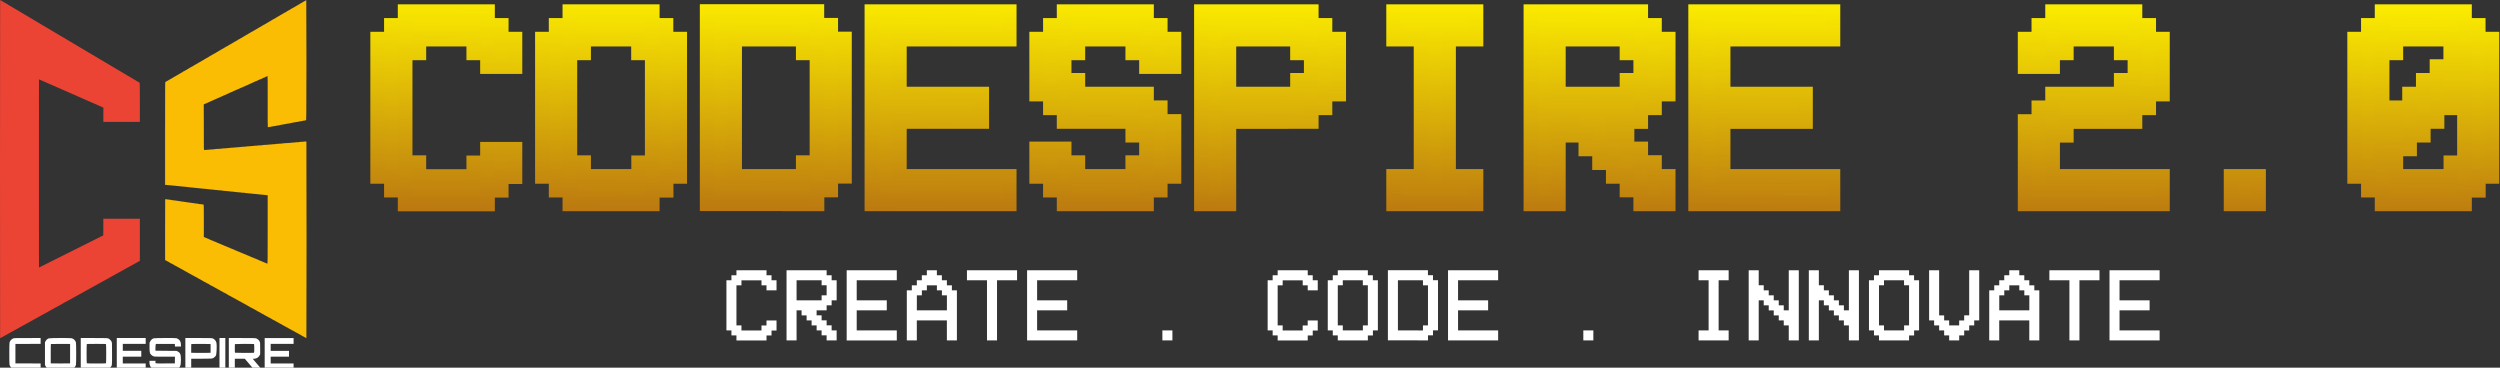 <?xml version="1.0" encoding="UTF-8" standalone="no"?>
<!-- Created with Inkscape (http://www.inkscape.org/) -->

<svg
   width="309.415mm"
   height="45.508mm"
   viewBox="0 0 309.415 45.508"
   version="1.1"
   id="svg1"
   xml:space="preserve"
   inkscape:version="1.3.2 (091e20e, 2023-11-25, custom)"
   sodipodi:docname="LOGO.svg"
   xmlns:inkscape="http://www.inkscape.org/namespaces/inkscape"
   xmlns:sodipodi="http://sodipodi.sourceforge.net/DTD/sodipodi-0.dtd"
   xmlns:xlink="http://www.w3.org/1999/xlink"
   xmlns="http://www.w3.org/2000/svg"
   xmlns:svg="http://www.w3.org/2000/svg"><rect x="0" y="0" width="309.415" height="45.508" fill="#333333" stroke="none"/><sodipodi:namedview
     id="namedview1"
     pagecolor="#ffffff"
     bordercolor="#000000"
     borderopacity="0.25"
     inkscape:showpageshadow="2"
     inkscape:pageopacity="0.0"
     inkscape:pagecheckerboard="0"
     inkscape:deskcolor="#d1d1d1"
     inkscape:document-units="mm"
     inkscape:zoom="0.50000002"
     inkscape:cx="-193.99999"
     inkscape:cy="366.99998"
     inkscape:window-width="1920"
     inkscape:window-height="1017"
     inkscape:window-x="-8"
     inkscape:window-y="-8"
     inkscape:window-maximized="1"
     inkscape:current-layer="layer1"
     showgrid="false" /><defs
     id="defs1"><linearGradient
       id="linearGradient11"
       inkscape:collect="always"><stop
         style="stop-color:#faea00;stop-opacity:1;"
         offset="0"
         id="stop11" /><stop
         style="stop-color:#b87311;stop-opacity:1;"
         offset="1"
         id="stop12" /></linearGradient><linearGradient
       id="linearGradient3"
       inkscape:collect="always"><stop
         style="stop-color:#faeb00;stop-opacity:1;"
         offset="0"
         id="stop3" /><stop
         style="stop-color:#b97410;stop-opacity:1;"
         offset="1"
         id="stop4" /></linearGradient><linearGradient
       inkscape:collect="always"
       xlink:href="#linearGradient3"
       id="linearGradient4"
       x1="143.636"
       y1="144.51"
       x2="143.503"
       y2="171.639"
       gradientUnits="userSpaceOnUse"
       gradientTransform="matrix(1.003,0,0,1.003,-0.574,-38.272)" /><linearGradient
       inkscape:collect="always"
       xlink:href="#linearGradient11"
       id="linearGradient12"
       x1="143.636"
       y1="144.51"
       x2="143.503"
       y2="171.639"
       gradientUnits="userSpaceOnUse"
       gradientTransform="matrix(1.003,0,0,1.003,-0.574,-38.272)" /></defs><g
     inkscape:label="Layer 1"
     inkscape:groupmode="layer"
     id="layer1"
     transform="translate(31.58,-106.03)"><path
       style="font-weight:bold;font-size:34.799px;line-height:0.98;font-family:'VCR OSD Mono';-inkscape-font-specification:'VCR OSD Mono Bold';fill:url(#linearGradient4);stroke:url(#linearGradient12);stroke-width:1.815"
       d="m 20.26,127.882 h 6.797 v -1.699 h 1.699 v -1.682 h 3.398 v 3.398 h -1.699 v 1.682 h -1.699 v 1.699 h -10.195 v -1.716 h -1.699 v -1.699 h -1.699 v -16.992 h 1.699 v -1.699 h 1.699 v -1.699 h 10.195 v 1.699 h 1.699 v 1.699 h 1.699 v 3.398 h -3.398 v -1.699 h -1.699 v -1.699 h -6.797 v 1.699 h -1.699 v 13.593 h 1.699 z m 27.187,-17.009 h -6.797 v 1.699 h -1.699 v 13.593 h 1.699 v 1.699 h 6.814 v -1.682 h 1.682 v -13.61 h -1.699 z m -8.496,-1.699 v -1.699 h 10.195 v 1.699 h 1.699 v 1.699 h 1.699 v 16.992 h -1.682 v 1.716 h -1.716 v 1.682 H 38.951 v -1.699 h -1.699 v -1.699 h -1.699 v -16.992 h 1.699 v -1.699 z m 20.39,1.699 v 16.992 h 6.797 v 0.017 h 1.699 v -1.716 h 1.699 v -13.593 h -1.699 v -1.699 z m -3.398,20.373 v -23.788 h 13.576 v 1.699 h 1.716 v 1.699 h 1.699 v 16.992 h -1.699 v 1.699 h -1.699 v 1.716 h -3.398 v -0.017 z m 37.382,-23.771 v 3.398 H 79.731 v 6.797 h 10.195 v 3.398 H 79.731 v 6.797 h 13.593 v 3.398 H 76.333 v -23.788 z m 18.691,3.398 h 1.699 v 3.398 h -3.398 v -1.699 h -1.699 v -1.699 h -6.797 v 1.699 h -1.699 v 3.398 h 1.699 v 1.699 h 8.496 v 1.699 h 1.699 v 1.699 h 1.699 v 6.797 h -1.699 v 1.699 h -1.699 v 1.699 h -10.195 v -1.699 h -1.699 v -1.699 h -1.699 v -3.398 h 3.398 v 1.699 h 1.699 v 1.699 h 6.797 v -1.699 h 1.699 v -3.398 h -1.699 v -1.699 h -8.496 v -1.699 h -1.699 v -1.699 h -1.699 v -6.797 h 1.699 v -1.699 h 1.699 v -1.699 h 10.195 v 1.699 h 1.699 z m 8.496,0 v 6.797 h 8.496 v -1.699 h 1.699 v -3.398 H 129.007 v -1.699 z m 0,10.195 v 10.195 h -3.398 v -23.788 h 13.593 v 1.699 h 1.699 v 1.699 h 1.699 v 6.797 h -1.699 v 1.699 h -1.699 v 1.699 z m 20.39,10.195 v -3.398 h 3.398 v -16.992 h -3.398 v -3.398 h 10.195 v 3.398 h -3.398 v 16.992 h 3.398 v 3.398 z m 20.39,-20.39 v 6.797 h 8.496 v -1.699 h 1.699 v -3.398 h -1.699 v -1.699 z m 1.699,10.195 h -1.699 v 10.195 h -3.398 v -23.788 h 13.593 v 1.699 h 1.699 v 1.699 h 1.699 v 6.797 h -1.699 v 1.699 h -1.699 v 1.699 h -3.398 v 1.699 h 1.699 v 1.699 h 1.699 v 1.682 h 1.699 v 1.716 h 1.699 v 3.398 h -3.398 v -1.716 h -1.699 v -1.682 h -1.699 v -1.699 h -1.699 v -1.699 h -1.699 v -1.699 h -1.699 z m 32.284,-13.593 v 3.398 h -13.593 v 6.797 h 10.195 v 3.398 h -10.195 v 6.797 h 13.593 v 3.398 h -16.992 v -23.788 z m 27.187,20.39 h 13.593 v 3.398 h -16.992 v -10.195 h 1.699 v -1.699 h 1.699 v -1.699 h 8.496 v -1.699 h 1.699 v -3.398 h -1.699 v -1.699 h -6.797 v 1.699 h -1.699 v 1.699 h -3.398 v -3.398 h 1.699 v -1.699 h 1.699 v -1.699 h 10.195 v 1.699 h 1.699 v 1.699 h 1.699 v 6.797 h -1.699 v 1.699 h -1.699 v 1.699 h -8.496 v 1.699 h -1.699 z m 25.488,0 v 3.398 h -3.398 v -3.398 z m 16.992,-6.797 v -1.699 h 1.699 v -1.699 h 1.699 v -1.699 h 1.699 v -1.699 h 3.398 v -1.699 h -1.699 v -1.699 h -6.797 v 1.699 h -1.699 v 8.496 z m -1.699,3.398 v 1.699 h 1.699 v 1.699 h 6.814 v -1.682 h 1.682 v -8.513 h -1.699 v 1.699 h -1.699 v 1.699 h -1.699 v 1.699 h -1.699 v 1.699 z m 0,-15.293 v -1.699 h 10.195 v 1.699 h 1.699 v 1.699 h 1.699 v 16.992 h -1.682 v 1.716 h -1.716 v 1.682 h -10.195 v -1.699 h -1.699 v -1.699 h -1.699 v -16.992 h 1.699 v -1.699 z"
       id="text1"
       aria-label="CODESPIRE 2.0" /><g
       id="svgg-1"
       transform="matrix(0.097,0,0,0.097,-32.087,105.193)"><path
         id="path0-9"
         d="m 22.665,440.219 c -2.588,0.817 -4.643,2.986 -5.292,5.586 -0.334,1.337 -0.334,26.811 0,28.148 0.48,1.92 2.127,4.126 3.672,4.916 1.92,0.982 1.585,0.965 19.328,0.968 l 16.683,0.002 v -3.729 -3.729 L 40.978,472.33 24.899,472.278 V 459.879 447.48 l 16.079,-0.052 16.078,-0.051 v -3.729 -3.729 l -16.784,0.02 c -13.097,0.016 -16.965,0.077 -17.607,0.28 m 44.918,0.117 c -1.989,0.686 -3.522,2.061 -4.435,3.978 l -0.547,1.15 v 14.415 14.415 l 0.533,1.137 c 0.929,1.982 2.422,3.295 4.559,4.01 1.552,0.52 27.454,0.612 29.128,0.104 2.581,-0.783 4.523,-2.73 5.31,-5.322 0.42,-1.384 0.42,-27.304 0,-28.688 -0.77,-2.537 -2.775,-4.553 -5.285,-5.314 -1.64,-0.498 -27.786,-0.395 -29.263,0.115 m 40.683,19.543 v 19.96 l 16.684,-0.002 c 19.567,-0.003 18.567,0.111 21.018,-2.393 2.336,-2.388 2.212,-1.397 2.212,-17.565 -0.001,-14.281 0.011,-14.061 -0.806,-15.827 -0.368,-0.796 -2.336,-2.779 -3.191,-3.215 -1.809,-0.922 -1.623,-0.913 -19.233,-0.915 l -16.684,-0.003 v 19.96 m 45.968,0 v 19.96 h 18.447 18.448 v -3.73 -3.73 h -14.617 -14.617 v -4.335 -4.334 h 11.795 11.794 v -3.73 -3.73 H 173.69 161.895 v -4.435 -4.436 h 14.617 14.617 v -3.73 -3.73 h -18.448 -18.447 v 19.96 m 47.054,-19.58 c -2.037,0.695 -3.598,2.136 -4.592,4.241 l -0.627,1.327 -0.063,5.505 c -0.077,6.803 0.437,8.751 2.762,10.483 0.4,0.298 0.773,0.588 0.829,0.644 0.141,0.143 0.956,0.511 1.97,0.89 0.754,0.281 2.463,0.321 13.864,0.321 h 13.004 l -0.054,4.284 -0.054,4.284 -11.896,0.056 c -14.213,0.066 -12.802,0.262 -12.802,-1.773 v -1.609 h -3.831 -3.83 v 2.11 c 0,4.441 1.939,7.372 5.615,8.488 1.234,0.375 27.487,0.429 28.645,0.059 4.722,-1.508 5.859,-3.753 5.857,-11.565 -0.002,-7.317 -0.788,-9.331 -4.331,-11.092 l -1.21,-0.601 -13.407,-0.106 c -7.374,-0.058 -13.43,-0.126 -13.458,-0.151 -0.376,-0.34 0.007,-8.519 0.404,-8.616 0.249,-0.06 5.806,-0.085 12.348,-0.054 l 11.896,0.056 0.058,1.663 0.059,1.663 h 3.822 3.823 l -0.001,-2.066 c -0.003,-4.561 -1.886,-7.322 -5.86,-8.591 -1.327,-0.423 -27.659,-0.287 -28.94,0.15 m 40.446,19.58 v 19.96 h 3.73 3.73 v -6.754 -6.754 l 12.752,-0.003 c 13.837,-0.002 13.92,-0.008 15.826,-1.125 1.115,-0.653 2.672,-2.17 2.672,-2.603 0,-0.166 0.076,-0.302 0.171,-0.302 0.862,0 1.525,-12.927 0.828,-16.129 -0.641,-2.943 -2.708,-5.177 -5.559,-6.008 -0.616,-0.179 -5.13,-0.242 -17.49,-0.242 h -16.66 v 19.96 m 43.548,0 v 19.96 h 3.73 3.73 v -19.96 -19.96 h -3.73 -3.73 v 19.96 m 11.895,0 v 19.96 h 3.831 3.831 v -6.754 -6.754 h 6.377 6.378 l 0.492,0.554 c 0.27,0.305 0.733,0.872 1.029,1.26 0.296,0.388 0.677,0.842 0.848,1.008 0.17,0.167 0.761,0.847 1.312,1.512 0.552,0.666 1.051,1.255 1.109,1.311 0.057,0.055 0.556,0.645 1.108,1.31 0.552,0.666 1.051,1.255 1.109,1.311 0.058,0.055 0.557,0.643 1.109,1.306 0.552,0.663 1.185,1.401 1.407,1.64 0.222,0.238 0.721,0.849 1.109,1.357 l 0.705,0.923 4.184,0.008 4.183,0.008 v -1.084 c 0,-0.965 -0.079,-1.169 -0.725,-1.865 -0.399,-0.43 -0.965,-1.099 -1.258,-1.487 -0.293,-0.388 -0.669,-0.842 -0.837,-1.008 -0.168,-0.166 -0.756,-0.847 -1.308,-1.512 -0.552,-0.665 -1.051,-1.255 -1.109,-1.31 -0.058,-0.056 -0.557,-0.646 -1.109,-1.311 -0.552,-0.665 -1.051,-1.255 -1.109,-1.31 -0.351,-0.336 -2.02,-2.404 -2.02,-2.502 0,-0.066 0.687,-0.119 1.528,-0.119 2.612,0 4.817,-1.125 6.541,-3.336 0.169,-0.217 0.532,-0.848 0.806,-1.402 l 0.5,-1.008 v -7.258 c 0,-7.51 0.01,-7.393 -0.862,-9.375 -0.411,-0.932 -2.3,-2.748 -3.346,-3.216 -1.833,-0.821 -1.734,-0.817 -19.008,-0.817 h -16.805 v 19.96 m 45.767,0 v 19.96 h 18.447 18.448 v -3.73 -3.73 h -14.617 -14.617 v -4.335 -4.334 h 11.693 11.694 v -3.73 -3.73 h -11.694 -11.693 v -4.435 -4.436 h 14.617 14.617 v -3.73 -3.73 h -18.448 -18.447 v 19.96 m -248.287,0 v 12.399 l -11.895,0.056 c -6.542,0.031 -12.099,0.006 -12.349,-0.054 l -0.453,-0.11 v -12.278 c 0,-9.633 0.054,-12.3 0.252,-12.38 0.138,-0.057 5.695,-0.087 12.348,-0.067 l 12.097,0.035 v 12.399 m 45.827,-12.258 c 0.349,0.349 0.349,24.167 0,24.516 -0.35,0.35 -24.167,0.35 -24.516,0 -0.35,-0.349 -0.35,-24.167 0,-24.516 0.183,-0.183 3.181,-0.242 12.258,-0.242 9.077,0 12.075,0.059 12.258,0.242 m 133.259,-0.074 c 0.198,0.126 0.244,1.403 0.202,5.693 l -0.054,5.53 -11.895,0.056 c -6.542,0.031 -12.099,0.006 -12.349,-0.054 l -0.453,-0.11 v -5.524 c 0,-4.23 0.059,-5.548 0.252,-5.625 0.425,-0.172 24.025,-0.139 24.297,0.034 m 55.575,-0.046 c 0.484,0.186 0.484,11.062 0,11.248 -0.656,0.251 -23.981,0.136 -24.237,-0.12 -0.176,-0.176 -0.242,-1.68 -0.242,-5.504 0,-3.824 0.066,-5.328 0.242,-5.504 0.256,-0.256 23.581,-0.371 24.237,-0.12"
         stroke="none"
         fill="#044c7c"
         fill-rule="evenodd"
         style="fill:#ffffff;fill-opacity:1" /><path
         id="path1-7"
         d="m 396.119,85.383 c -0.028,42.193 0.018,76.714 0.101,76.714 0.083,0 0.151,-34.521 0.151,-76.714 0,-42.192 -0.045,-76.714 -0.1,-76.714 -0.055,0 -0.124,34.522 -0.152,76.714 M 378.49,18.789 c -0.243,0.118 -0.49,0.339 -0.549,0.492 -0.064,0.167 0.135,0.1 0.492,-0.164 0.807,-0.597 0.825,-0.699 0.057,-0.328 m -4.618,2.834 c -0.381,0.45 -0.381,0.451 0.019,0.127 0.222,-0.179 0.539,-0.376 0.706,-0.438 0.256,-0.094 0.254,-0.113 -0.019,-0.127 -0.177,-0.008 -0.495,0.188 -0.706,0.438 m -7.743,4.385 c -0.277,0.217 -0.428,0.396 -0.334,0.399 0.093,0.002 0.4,-0.177 0.682,-0.399 0.282,-0.222 0.433,-0.401 0.334,-0.399 -0.098,0.003 -0.405,0.182 -0.682,0.399 m -12.992,7.527 c -0.267,0.195 -0.289,0.269 -0.08,0.269 0.158,0 0.4,-0.121 0.538,-0.269 0.139,-0.148 0.175,-0.269 0.081,-0.269 -0.095,0 -0.337,0.121 -0.539,0.269 m -4.234,2.459 c -0.341,0.258 -0.348,0.296 -0.05,0.296 0.187,0 0.341,-0.096 0.341,-0.213 0,-0.118 0.09,-0.158 0.201,-0.089 0.111,0.068 0.202,0.028 0.202,-0.089 0,-0.29 -0.226,-0.259 -0.694,0.095 m -10.395,6.042 c -0.277,0.159 -0.413,0.288 -0.302,0.288 0.111,0 0.428,-0.129 0.705,-0.288 0.278,-0.158 0.414,-0.288 0.303,-0.288 -0.111,0 -0.429,0.13 -0.706,0.288 m -18.273,10.685 c -0.064,0.165 -0.191,0.255 -0.283,0.198 -0.091,-0.057 -0.223,-0.011 -0.293,0.102 -0.233,0.378 0.408,0.21 0.758,-0.198 0.19,-0.222 0.252,-0.404 0.139,-0.404 -0.113,0 -0.258,0.136 -0.321,0.302 m -8.239,4.761 c -0.333,0.233 -0.439,0.369 -0.236,0.301 0.204,-0.067 0.443,-0.122 0.533,-0.122 0.09,0 0.216,-0.136 0.28,-0.302 0.147,-0.383 0.146,-0.383 -0.577,0.123 m -4.02,2.303 c -0.342,0.258 -0.348,0.296 -0.051,0.296 0.188,0 0.341,-0.096 0.341,-0.214 0,-0.117 0.105,-0.149 0.233,-0.07 0.144,0.09 0.178,0.056 0.089,-0.088 -0.174,-0.282 -0.133,-0.287 -0.612,0.076 m -14.73,8.562 c -0.333,0.22 -0.514,0.399 -0.403,0.397 0.202,-0.003 1.298,-0.789 1.109,-0.795 -0.056,-0.001 -0.373,0.177 -0.706,0.398 m -7.409,4.278 c -0.416,0.241 -0.756,0.525 -0.756,0.631 0,0.107 0.166,0.043 0.369,-0.141 0.203,-0.183 0.43,-0.273 0.504,-0.199 0.074,0.074 0.135,0.029 0.135,-0.1 0,-0.13 0.13,-0.235 0.29,-0.235 0.16,0 0.347,-0.091 0.415,-0.202 0.195,-0.316 -0.135,-0.231 -0.957,0.246 m -20.313,11.869 -0.504,0.412 0.504,-0.258 c 0.277,-0.142 0.579,-0.236 0.67,-0.21 0.092,0.026 0.109,-0.045 0.039,-0.159 -0.16,-0.258 -0.113,-0.273 -0.709,0.215 M 246.503,95.49 c -0.426,0.279 -0.716,0.566 -0.644,0.638 0.072,0.072 0.194,0.031 0.271,-0.09 0.077,-0.122 0.502,-0.414 0.944,-0.65 0.442,-0.236 0.668,-0.423 0.504,-0.416 -0.165,0.006 -0.648,0.24 -1.075,0.518 m -7.586,4.419 c -0.385,0.272 -0.626,0.494 -0.535,0.494 0.09,0 0.416,-0.179 0.723,-0.397 0.306,-0.219 0.63,-0.332 0.718,-0.252 0.089,0.08 0.096,0.032 0.016,-0.107 -0.176,-0.305 -0.08,-0.332 -0.922,0.262 m -7.667,4.526 c 0,0.111 -0.136,0.202 -0.302,0.202 -0.167,0 -0.303,0.094 -0.303,0.209 0,0.141 0.13,0.139 0.403,-0.007 0.359,-0.192 0.566,-0.605 0.303,-0.605 -0.056,0 -0.101,0.091 -0.101,0.201 m -9.201,5.342 c -0.063,0.166 -0.211,0.242 -0.327,0.171 -0.132,-0.082 -0.151,-0.033 -0.049,0.132 0.129,0.209 0.212,0.195 0.404,-0.066 0.133,-0.182 0.315,-0.264 0.405,-0.182 0.09,0.081 0.098,0.034 0.018,-0.104 -0.19,-0.331 -0.31,-0.318 -0.451,0.049 m -2.555,1.41 c -0.201,0.146 -0.279,0.319 -0.174,0.384 0.105,0.065 0.305,-0.019 0.444,-0.187 0.341,-0.411 0.181,-0.527 -0.27,-0.197 m -3.634,2.254 c -0.074,0.074 -0.134,29.605 -0.134,65.625 v 65.49 l 0.453,-0.023 c 0.343,-0.018 0.367,-0.046 0.101,-0.116 -0.336,-0.087 -0.351,-3.313 -0.303,-65.601 0.028,-36.03 0.044,-65.51 0.034,-65.51 -0.009,0 -0.077,0.061 -0.151,0.135 m 111.227,0.766 c -0.231,0.162 -0.493,0.23 -0.581,0.151 -0.088,-0.079 -0.099,-0.039 -0.026,0.089 0.143,0.251 1.136,-0.084 1.139,-0.384 0.003,-0.209 -0.049,-0.195 -0.532,0.144 m -10.696,4.766 c -0.624,0.18 -1.1,0.583 -0.689,0.583 0.111,0 0.258,-0.09 0.326,-0.201 0.069,-0.111 0.296,-0.202 0.504,-0.202 0.209,0 0.436,-0.091 0.504,-0.201 0.069,-0.111 0.097,-0.194 0.063,-0.184 -0.035,0.01 -0.353,0.102 -0.708,0.205 m -2.076,0.917 c -0.278,0.146 -0.369,0.265 -0.202,0.265 0.348,0 0.942,-0.337 0.801,-0.453 -0.053,-0.043 -0.322,0.042 -0.599,0.188 m -49.043,40.543 c 0.028,10.285 0.074,23.418 0.103,29.184 0.029,5.766 0.074,-2.649 0.101,-18.7 0.026,-16.051 -0.02,-29.183 -0.103,-29.183 -0.083,0 -0.128,8.415 -0.101,18.699 m 107.913,5.736 c 0,0.089 0.177,0.162 0.392,0.162 0.215,0 0.436,-0.073 0.491,-0.162 0.055,-0.088 -0.121,-0.161 -0.392,-0.161 -0.27,0 -0.491,0.073 -0.491,0.161 m 22.884,148.347 c 0,69.083 0.068,125.605 0.151,125.605 0.083,0 0.151,-56.522 0.151,-125.605 0,-69.083 -0.068,-125.605 -0.151,-125.605 -0.083,0 -0.151,56.522 -0.151,125.605 m -3.327,-125.244 c 0,0.087 0.181,0.172 0.403,0.189 0.222,0.016 0.403,-0.055 0.403,-0.159 0,-0.104 -0.181,-0.189 -0.403,-0.189 -0.222,0 -0.403,0.071 -0.403,0.159 m -4.92,0.415 c -0.103,0.166 1.505,0.085 1.675,-0.085 0.048,-0.047 -0.286,-0.086 -0.742,-0.086 -0.455,0 -0.875,0.077 -0.933,0.171 m -16.419,1.339 c 0.159,0.16 1.174,0.272 1.256,0.139 0.047,-0.075 -0.235,-0.155 -0.625,-0.177 -0.39,-0.022 -0.674,-0.005 -0.631,0.038 m 1.833,0.04 c 0.194,0.051 0.511,0.051 0.706,0 0.194,-0.05 0.035,-0.092 -0.353,-0.092 -0.388,0 -0.547,0.042 -0.353,0.092 m -6.784,0.433 c -0.057,0.092 0.165,0.168 0.492,0.168 0.328,0 0.596,-0.076 0.596,-0.168 0,-0.093 -0.221,-0.168 -0.492,-0.168 -0.27,0 -0.539,0.075 -0.596,0.168 m -9.538,0.765 c 0.151,0.151 1.964,0.135 2.118,-0.019 0.059,-0.059 -0.421,-0.108 -1.068,-0.108 -0.647,0 -1.119,0.057 -1.05,0.127 m -6.712,0.698 c 0,0.088 0.308,0.142 0.686,0.121 0.378,-0.021 0.648,-0.101 0.601,-0.176 -0.118,-0.191 -1.287,-0.14 -1.287,0.055 m -14.718,1.179 c 0,0.157 1.146,0.143 1.305,-0.016 0.052,-0.052 -0.221,-0.103 -0.606,-0.114 -0.384,-0.011 -0.699,0.048 -0.699,0.13 m -4.839,0.415 c 0,0.257 0.612,0.257 1.008,0 0.23,-0.148 0.145,-0.196 -0.353,-0.198 -0.36,-0.002 -0.655,0.088 -0.655,0.198 m -11.578,0.985 c -0.06,0.098 0.153,0.167 0.475,0.154 0.321,-0.013 0.541,-0.093 0.489,-0.178 -0.131,-0.212 -0.829,-0.194 -0.964,0.024 m -4.851,0.424 c -0.077,0.124 0.126,0.151 0.542,0.072 0.892,-0.17 0.968,-0.271 0.207,-0.271 -0.345,0 -0.682,0.089 -0.749,0.199 m -4.831,0.39 c -0.105,0.17 0.819,0.162 0.99,-0.009 0.069,-0.07 -0.107,-0.126 -0.39,-0.126 -0.284,0 -0.554,0.061 -0.6,0.135 m -4.748,0.375 c 0,0.19 0.948,0.172 1.141,-0.022 0.075,-0.074 -0.151,-0.135 -0.502,-0.135 -0.352,0 -0.639,0.071 -0.639,0.157 m -4.916,0.41 c -0.109,0.176 1.27,0.122 1.449,-0.057 0.059,-0.059 -0.22,-0.107 -0.62,-0.107 -0.401,0 -0.773,0.074 -0.829,0.164 m -11.789,1.023 c -0.193,0.123 -0.119,0.174 0.252,0.174 0.289,0 0.526,-0.08 0.526,-0.177 0,-0.224 -0.422,-0.222 -0.778,0.003 m -13.738,1.204 c 0,0.096 0.226,0.13 0.504,0.078 0.277,-0.053 0.504,-0.132 0.504,-0.174 0,-0.043 -0.227,-0.077 -0.504,-0.077 -0.278,0 -0.504,0.078 -0.504,0.173 m -45.055,46.39 c -0.084,0.135 0.21,0.211 0.822,0.211 1.087,0 1.102,-0.138 0.035,-0.307 -0.417,-0.066 -0.782,-0.026 -0.857,0.096 m 2.212,0.211 c 0.222,0.095 0.539,0.173 0.705,0.173 0.191,0 0.154,-0.064 -0.1,-0.173 -0.222,-0.096 -0.54,-0.174 -0.706,-0.174 -0.191,0 -0.153,0.065 0.101,0.174 m 5.873,0.647 c 0.125,0.203 1.082,0.21 1.082,0.008 0,-0.084 -0.265,-0.156 -0.59,-0.16 -0.325,-0.004 -0.547,0.064 -0.492,0.152 m 7.784,0.678 c 0.063,0.063 0.419,0.152 0.79,0.198 0.526,0.064 0.585,0.042 0.271,-0.102 -0.45,-0.204 -1.241,-0.276 -1.061,-0.096 m 5.904,0.699 c 0.052,0.084 0.419,0.153 0.815,0.153 0.395,0 0.676,-0.043 0.623,-0.096 -0.164,-0.164 -1.537,-0.218 -1.438,-0.057 m 4.128,0.43 c 0,0.092 0.272,0.167 0.605,0.167 0.333,0 0.605,-0.035 0.605,-0.078 0,-0.043 -0.272,-0.118 -0.605,-0.167 -0.333,-0.049 -0.605,-0.014 -0.605,0.078 m 3.751,0.401 c 0.053,0.086 0.406,0.144 0.785,0.13 0.38,-0.014 0.649,-0.093 0.598,-0.175 -0.051,-0.082 -0.405,-0.141 -0.786,-0.13 -0.381,0.011 -0.65,0.09 -0.597,0.175 m 17.914,1.796 c -0.064,0.103 0.222,0.187 0.635,0.187 0.841,0 0.854,-0.126 0.028,-0.276 -0.301,-0.054 -0.599,-0.014 -0.663,0.089 m 21.985,2.204 c -0.075,0.119 0.146,0.195 0.542,0.187 0.556,-0.012 0.6,-0.043 0.264,-0.187 -0.547,-0.235 -0.661,-0.235 -0.806,0 m 7.963,0.806 c -0.235,0.152 -0.176,0.196 0.264,0.199 0.327,0.001 0.514,-0.083 0.442,-0.199 -0.155,-0.25 -0.318,-0.25 -0.706,0 m 21.859,2.245 c -0.06,0.096 0.169,0.174 0.508,0.174 0.34,0 0.617,-0.034 0.617,-0.077 0,-0.171 -1.025,-0.26 -1.125,-0.097 m 5.409,0.515 c 0.194,0.051 0.512,0.051 0.706,0 0.194,-0.051 0.035,-0.092 -0.353,-0.092 -0.388,0 -0.547,0.041 -0.353,0.092 m 2.499,0.311 c 0.051,0.082 0.267,0.123 0.48,0.09 0.628,-0.096 0.632,-0.255 0.006,-0.247 -0.318,0.005 -0.537,0.075 -0.486,0.157 m -120.595,44.61 c 0,21.402 0.023,30.127 0.052,19.39 0.029,-10.737 0.029,-28.248 0,-38.912 -0.029,-10.664 -0.052,-1.879 -0.052,19.522 m 12.418,-36.923 c 0.24,0.208 1.192,0.314 1.192,0.133 0,-0.113 -0.287,-0.205 -0.638,-0.205 -0.351,0 -0.601,0.032 -0.554,0.072 m 2.805,0.408 c 0,0.043 0.227,0.121 0.504,0.174 0.278,0.053 0.504,0.018 0.504,-0.078 0,-0.095 -0.226,-0.173 -0.504,-0.173 -0.277,0 -0.504,0.035 -0.504,0.077 m 25.605,3.631 c 0,0.196 0.568,0.269 0.825,0.107 0.207,-0.131 0.133,-0.181 -0.27,-0.183 -0.305,-0.002 -0.555,0.032 -0.555,0.076 m 5.444,0.805 c 0,0.171 1.025,0.259 1.125,0.097 0.06,-0.096 -0.169,-0.175 -0.508,-0.175 -0.34,0 -0.617,0.035 -0.617,0.078 m 3.323,21.192 c 0,11.422 0.024,16.065 0.054,10.318 0.03,-5.747 0.029,-15.092 0,-20.766 -0.03,-5.675 -0.054,-0.973 -0.054,10.448 m 5.459,22.978 c 0.215,0.163 0.482,0.296 0.593,0.296 0.111,0 0.025,-0.133 -0.19,-0.296 -0.215,-0.163 -0.482,-0.296 -0.593,-0.296 -0.111,0 -0.025,0.133 0.19,0.296 m 8.355,3.546 c 0,0.118 0.084,0.162 0.188,0.098 0.103,-0.064 0.244,-0.024 0.314,0.089 0.07,0.113 0.235,0.202 0.367,0.198 0.132,-0.003 0.064,-0.139 -0.152,-0.302 -0.461,-0.349 -0.717,-0.379 -0.717,-0.083 m 22.871,9.575 c 0.433,0.324 0.802,0.391 0.632,0.115 -0.06,-0.097 -0.315,-0.229 -0.567,-0.292 -0.44,-0.111 -0.443,-0.105 -0.065,0.177 m 26.121,11.012 c 0,0.129 0.06,0.175 0.132,0.102 0.073,-0.073 0.255,-0.031 0.404,0.092 0.17,0.141 0.27,0.149 0.27,0.02 0,-0.113 -0.143,-0.26 -0.319,-0.327 -0.438,-0.168 -0.487,-0.157 -0.487,0.113 m 2.621,0.965 c 0.608,0.45 1.008,0.626 1.008,0.443 0,-0.102 -0.159,-0.241 -0.353,-0.31 -0.194,-0.068 -0.489,-0.176 -0.655,-0.24 -0.269,-0.103 -0.269,-0.091 0,0.107 m -113.307,2.932 c 0.278,0.159 0.64,0.288 0.807,0.288 0.166,-10e-4 -0.003,-0.133 -0.376,-0.295 -0.859,-0.373 -1.089,-0.369 -0.431,0.007 m 28.428,15.572 c 0,0.142 0.659,0.644 0.857,0.652 0.334,0.014 0.117,-0.31 -0.355,-0.529 -0.276,-0.128 -0.502,-0.184 -0.502,-0.123 m 39.113,21.608 c 0,0.117 0.476,0.463 1.058,0.77 1.417,0.745 1.361,0.727 1.361,0.441 0,-0.139 -0.058,-0.195 -0.128,-0.124 -0.07,0.07 -0.355,-0.051 -0.632,-0.269 -0.277,-0.218 -0.621,-0.397 -0.765,-0.397 -0.143,0 -0.403,-0.142 -0.578,-0.317 -0.174,-0.174 -0.316,-0.221 -0.316,-0.104 m 4.636,2.715 c 0.277,0.162 0.542,0.256 0.588,0.21 0.126,-0.125 -0.026,-0.221 -0.587,-0.37 l -0.504,-0.134 0.503,0.294 m 30.557,16.954 c 0.468,0.354 0.694,0.385 0.694,0.095 0,-0.117 -0.085,-0.161 -0.188,-0.097 -0.103,0.063 -0.245,0.023 -0.314,-0.089 -0.07,-0.113 -0.23,-0.205 -0.355,-0.205 -0.126,0 -0.052,0.133 0.163,0.296"
         stroke="none"
         fill="#fcbc04"
         fill-rule="evenodd" /><path
         id="path2-1"
         d="m 5.242,224.395 c 0,118.649 0.059,215.726 0.132,215.726 0.072,0 0.685,-0.306 1.361,-0.681 0.676,-0.374 1.864,-1.023 2.64,-1.44 0.776,-0.418 1.502,-0.826 1.613,-0.906 0.111,-0.08 0.723,-0.43 1.361,-0.777 0.637,-0.347 1.681,-0.916 2.318,-1.263 0.638,-0.347 1.25,-0.699 1.361,-0.782 0.111,-0.082 0.882,-0.51 1.714,-0.951 0.832,-0.44 1.83,-0.981 2.218,-1.201 0.388,-0.221 1.204,-0.675 1.814,-1.011 2.682,-1.474 3.572,-1.965 4.222,-2.33 0.382,-0.213 1.108,-0.613 1.613,-0.888 0.506,-0.274 1.237,-0.686 1.625,-0.915 0.388,-0.229 1.467,-0.816 2.398,-1.304 0.93,-0.488 1.928,-1.047 2.217,-1.242 0.29,-0.195 0.98,-0.577 1.534,-0.848 0.555,-0.27 1.053,-0.538 1.109,-0.595 0.055,-0.057 0.282,-0.203 0.504,-0.324 1.008,-0.55 4.828,-2.651 5.645,-3.105 0.333,-0.185 1.331,-0.727 2.218,-1.205 0.887,-0.478 1.711,-0.945 1.83,-1.038 0.12,-0.093 0.8,-0.473 1.512,-0.844 0.712,-0.371 1.613,-0.867 2.001,-1.102 0.388,-0.235 1.204,-0.682 1.814,-0.993 0.61,-0.311 1.154,-0.611 1.21,-0.666 0.055,-0.056 0.282,-0.2 0.504,-0.321 0.222,-0.121 0.811,-0.446 1.31,-0.723 0.499,-0.277 1.724,-0.942 2.722,-1.478 0.998,-0.536 1.86,-1.027 1.915,-1.091 0.056,-0.065 0.555,-0.342 1.109,-0.616 0.555,-0.274 1.462,-0.762 2.016,-1.085 1.059,-0.616 3.045,-1.701 4.478,-2.447 0.466,-0.243 0.965,-0.536 1.109,-0.65 0.143,-0.115 1.167,-0.69 2.276,-1.277 1.109,-0.588 2.355,-1.28 2.768,-1.537 0.414,-0.258 0.792,-0.469 0.84,-0.469 0.049,0 0.97,-0.499 2.046,-1.109 1.077,-0.61 1.988,-1.109 2.025,-1.109 0.036,0 0.528,-0.272 1.094,-0.606 1.002,-0.591 2.692,-1.524 4.735,-2.614 0.555,-0.296 1.392,-0.781 1.861,-1.078 0.469,-0.297 0.889,-0.54 0.933,-0.54 0.072,0 1.987,-1.045 3.967,-2.163 0.391,-0.221 1.344,-0.738 2.117,-1.148 0.772,-0.411 1.722,-0.937 2.11,-1.168 0.388,-0.232 1.16,-0.667 1.714,-0.966 0.554,-0.3 1.462,-0.796 2.016,-1.103 0.555,-0.306 1.462,-0.804 2.016,-1.107 0.555,-0.302 1.326,-0.739 1.714,-0.971 0.388,-0.232 1.332,-0.754 2.098,-1.161 0.766,-0.408 1.673,-0.906 2.016,-1.109 0.343,-0.202 1.168,-0.658 1.834,-1.012 2.166,-1.155 3.423,-1.852 3.633,-2.017 0.114,-0.089 0.703,-0.426 1.311,-0.749 0.607,-0.322 1.421,-0.767 1.81,-0.988 0.773,-0.44 2.507,-1.397 4.233,-2.337 0.61,-0.332 1.2,-0.668 1.311,-0.747 0.111,-0.079 1.063,-0.603 2.117,-1.163 1.053,-0.56 2.491,-1.345 3.195,-1.744 0.703,-0.4 1.354,-0.726 1.445,-0.726 0.091,0 0.195,-0.068 0.232,-0.152 0.037,-0.083 0.385,-0.31 0.773,-0.505 0.388,-0.196 0.978,-0.52 1.311,-0.721 0.332,-0.201 1.194,-0.689 1.915,-1.083 0.721,-0.394 1.719,-0.942 2.218,-1.217 0.499,-0.275 1.406,-0.775 2.016,-1.111 0.61,-0.335 2.687,-1.482 4.617,-2.548 1.929,-1.066 3.577,-1.938 3.662,-1.938 0.085,0 0.185,-0.068 0.222,-0.151 0.037,-0.083 0.566,-0.405 1.176,-0.716 0.61,-0.311 1.472,-0.784 1.915,-1.052 0.444,-0.268 1.442,-0.821 2.218,-1.23 0.776,-0.408 1.75,-0.955 2.164,-1.216 0.413,-0.26 0.787,-0.473 0.831,-0.473 0.043,0 0.96,-0.499 2.037,-1.109 1.076,-0.61 1.984,-1.109 2.016,-1.109 0.032,0 0.939,-0.499 2.016,-1.109 1.077,-0.61 2.041,-1.109 2.143,-1.109 0.101,0 0.186,-0.068 0.187,-0.151 0.002,-0.083 0.478,-0.378 1.059,-0.655 0.58,-0.277 1.527,-0.799 2.104,-1.159 0.577,-0.361 1.088,-0.656 1.135,-0.656 0.047,0 0.8,-0.396 1.673,-0.88 3.34,-1.853 3.888,-2.156 6.678,-3.689 0.471,-0.259 1.287,-0.713 1.814,-1.008 0.527,-0.295 1.23,-0.673 1.563,-0.841 0.332,-0.167 0.65,-0.361 0.705,-0.43 0.056,-0.07 0.6,-0.374 1.21,-0.676 0.61,-0.302 1.472,-0.77 1.915,-1.039 0.444,-0.269 1.192,-0.691 1.664,-0.938 l 0.856,-0.449 v -26.88 -26.879 H 160.385 137.1 l -0.052,10.626 -0.052,10.626 -41.028,20.52 -41.028,20.519 -0.051,-119.99 c -0.028,-65.994 -0.005,-120.035 0.052,-120.092 0.056,-0.056 0.487,0.088 0.958,0.319 0.47,0.232 1.808,0.827 2.972,1.323 1.164,0.495 2.661,1.147 3.327,1.449 0.665,0.301 1.413,0.629 1.663,0.729 0.899,0.358 1.389,0.573 3.137,1.378 0.977,0.45 1.813,0.818 1.859,0.818 0.046,0 0.608,0.239 1.248,0.531 1.409,0.643 2.539,1.143 3.484,1.542 1.028,0.435 1.863,0.802 4.234,1.859 2.462,1.098 3.372,1.493 3.931,1.708 0.222,0.085 0.902,0.383 1.512,0.661 0.61,0.278 1.427,0.643 1.815,0.811 0.914,0.396 2.392,1.053 4.032,1.794 0.721,0.325 1.492,0.668 1.714,0.762 0.221,0.094 0.72,0.305 1.108,0.469 0.825,0.349 3.668,1.6 5.198,2.288 0.585,0.263 1.105,0.479 1.155,0.479 0.05,0 0.795,0.324 1.657,0.72 1.646,0.756 2.516,1.145 3.684,1.647 0.388,0.166 1.159,0.508 1.714,0.76 0.554,0.251 2.505,1.112 4.334,1.914 2.985,1.308 3.719,1.626 5.142,2.227 0.221,0.093 0.992,0.436 1.713,0.761 0.721,0.325 1.991,0.883 2.823,1.24 0.831,0.357 2.011,0.877 2.621,1.155 1.137,0.52 2.21,0.986 2.923,1.269 0.222,0.088 0.948,0.407 1.613,0.709 0.999,0.453 3.201,1.419 5.242,2.3 0.222,0.096 0.948,0.422 1.613,0.726 0.665,0.303 1.391,0.623 1.613,0.711 0.222,0.088 0.789,0.321 1.26,0.517 l 0.857,0.357 v 9.134 9.135 h 23.286 23.286 V 139.3 c 0,-19.99 -0.05,-24.859 -0.259,-25.05 -0.27,-0.247 -0.584,-0.437 -2.144,-1.298 -0.508,-0.28 -1.164,-0.678 -1.458,-0.884 -0.295,-0.206 -0.635,-0.374 -0.756,-0.374 -0.122,0 -0.221,-0.081 -0.221,-0.179 0,-0.098 -0.159,-0.23 -0.353,-0.293 -0.194,-0.064 -0.716,-0.346 -1.159,-0.627 -0.444,-0.282 -0.943,-0.576 -1.109,-0.654 -0.305,-0.144 -3.269,-1.911 -3.831,-2.283 -0.166,-0.111 -0.438,-0.262 -0.605,-0.336 -0.166,-0.074 -0.348,-0.187 -0.403,-0.251 -0.103,-0.118 -0.389,-0.286 -2,-1.176 -0.508,-0.28 -1.164,-0.678 -1.459,-0.883 -0.294,-0.206 -0.634,-0.375 -0.756,-0.375 -0.121,0 -0.221,-0.068 -0.222,-0.151 -0.001,-0.083 -0.205,-0.25 -0.454,-0.37 -0.739,-0.356 -2.46,-1.345 -2.569,-1.475 -0.055,-0.067 -0.317,-0.243 -0.582,-0.392 -1.459,-0.822 -1.996,-1.133 -2.543,-1.474 -0.332,-0.208 -0.763,-0.432 -0.957,-0.499 -0.194,-0.067 -0.353,-0.191 -0.353,-0.276 0,-0.085 -0.159,-0.207 -0.353,-0.27 -0.194,-0.063 -0.806,-0.394 -1.361,-0.734 -0.554,-0.34 -1.144,-0.675 -1.31,-0.745 -0.167,-0.07 -0.439,-0.24 -0.605,-0.378 -0.427,-0.354 -2.049,-1.296 -2.47,-1.434 -0.194,-0.063 -0.353,-0.195 -0.353,-0.293 0,-0.098 -0.105,-0.178 -0.234,-0.178 -0.129,0 -0.692,-0.294 -1.251,-0.652 -1.448,-0.93 -2.193,-1.358 -2.597,-1.494 -0.195,-0.066 -0.353,-0.189 -0.353,-0.274 0,-0.085 -0.159,-0.209 -0.353,-0.276 -0.194,-0.067 -0.625,-0.291 -0.958,-0.499 -0.546,-0.341 -1.083,-0.652 -2.543,-1.474 -0.264,-0.149 -0.617,-0.375 -0.783,-0.502 -0.167,-0.128 -0.631,-0.414 -1.031,-0.637 -1.427,-0.793 -1.692,-0.948 -1.792,-1.047 -0.055,-0.056 -0.373,-0.234 -0.706,-0.395 -0.332,-0.161 -0.741,-0.401 -0.907,-0.533 -0.457,-0.363 -2.07,-1.292 -2.47,-1.423 -0.194,-0.064 -0.352,-0.196 -0.352,-0.294 0,-0.098 -0.085,-0.178 -0.188,-0.178 -0.18,0 -2.631,-1.388 -2.837,-1.607 -0.055,-0.059 -0.373,-0.24 -0.705,-0.402 -0.333,-0.162 -0.877,-0.479 -1.209,-0.705 -0.901,-0.612 -1.771,-1.112 -2.168,-1.246 -0.194,-0.066 -0.353,-0.177 -0.353,-0.248 0,-0.071 -0.295,-0.257 -0.655,-0.414 -0.361,-0.157 -0.701,-0.346 -0.756,-0.422 -0.103,-0.139 -1.753,-1.097 -2.569,-1.491 -0.249,-0.121 -0.453,-0.287 -0.454,-0.37 -10e-4,-0.083 -0.097,-0.151 -0.213,-0.151 -0.116,0 -0.708,-0.318 -1.314,-0.706 -0.607,-0.388 -1.192,-0.705 -1.301,-0.705 -0.109,0 -0.198,-0.074 -0.198,-0.164 0,-0.091 -0.317,-0.289 -0.705,-0.441 -0.389,-0.153 -0.706,-0.351 -0.706,-0.441 0,-0.09 -0.095,-0.164 -0.211,-0.164 -0.117,0 -0.708,-0.318 -1.315,-0.706 -0.606,-0.388 -1.192,-0.705 -1.301,-0.705 -0.108,0 -0.197,-0.081 -0.197,-0.178 0,-0.098 -0.159,-0.231 -0.353,-0.294 -0.194,-0.064 -0.716,-0.342 -1.159,-0.618 -0.444,-0.276 -1.034,-0.627 -1.311,-0.778 -0.999,-0.547 -1.514,-0.856 -1.613,-0.97 -0.055,-0.063 -0.237,-0.175 -0.403,-0.247 -0.166,-0.073 -0.665,-0.363 -1.109,-0.644 -0.443,-0.281 -0.965,-0.566 -1.159,-0.633 -0.194,-0.066 -0.353,-0.19 -0.353,-0.275 0,-0.086 -0.159,-0.209 -0.353,-0.274 -0.194,-0.065 -0.625,-0.281 -0.957,-0.479 -0.333,-0.199 -1.15,-0.672 -1.815,-1.051 -0.665,-0.38 -1.255,-0.741 -1.31,-0.804 -0.103,-0.116 -0.362,-0.268 -2.001,-1.176 -0.507,-0.281 -0.968,-0.573 -1.024,-0.648 -0.055,-0.076 -0.395,-0.265 -0.756,-0.422 -0.36,-0.157 -0.655,-0.343 -0.655,-0.414 0,-0.071 -0.159,-0.181 -0.353,-0.245 -0.194,-0.063 -0.715,-0.348 -1.159,-0.631 -0.444,-0.284 -0.965,-0.571 -1.159,-0.637 -0.194,-0.067 -0.353,-0.191 -0.353,-0.276 0,-0.085 -0.159,-0.208 -0.353,-0.273 -0.371,-0.125 -0.879,-0.414 -2.624,-1.491 -0.584,-0.36 -1.151,-0.655 -1.26,-0.655 -0.109,0 -0.199,-0.068 -0.2,-0.152 -10e-4,-0.083 -0.205,-0.249 -0.454,-0.369 -0.739,-0.357 -2.46,-1.345 -2.569,-1.476 -0.055,-0.066 -0.317,-0.242 -0.582,-0.391 -0.265,-0.149 -0.774,-0.436 -1.132,-0.636 -1.378,-0.775 -1.605,-0.916 -1.871,-1.16 -0.151,-0.138 -0.404,-0.252 -0.562,-0.252 -0.159,0 -0.288,-0.08 -0.288,-0.178 0,-0.098 -0.159,-0.23 -0.353,-0.293 -0.194,-0.064 -0.807,-0.394 -1.361,-0.733 -0.554,-0.34 -1.19,-0.707 -1.411,-0.815 -0.222,-0.109 -0.98,-0.561 -1.684,-1.005 -0.704,-0.443 -1.315,-0.806 -1.357,-0.806 -0.042,0 -0.561,-0.311 -1.154,-0.69 -0.593,-0.379 -1.398,-0.869 -1.791,-1.09 -0.392,-0.22 -0.93,-0.522 -1.194,-0.671 -0.265,-0.149 -0.527,-0.317 -0.582,-0.372 -0.143,-0.143 -0.75,-0.498 -1.916,-1.124 -0.554,-0.297 -1.249,-0.71 -1.543,-0.918 -0.294,-0.207 -0.627,-0.377 -0.739,-0.377 -0.112,0 -0.235,-0.077 -0.271,-0.171 -0.037,-0.094 -0.483,-0.401 -0.991,-0.683 -1.59,-0.881 -1.896,-1.059 -2,-1.163 -0.056,-0.055 -0.373,-0.237 -0.706,-0.403 -0.332,-0.166 -0.65,-0.356 -0.705,-0.422 -0.109,-0.131 -1.829,-1.119 -2.569,-1.476 -0.249,-0.12 -0.453,-0.287 -0.454,-0.37 -10e-4,-0.083 -0.089,-0.151 -0.195,-0.151 -0.107,0 -1.026,-0.499 -2.042,-1.109 -1.017,-0.61 -1.891,-1.109 -1.943,-1.109 -0.052,0 -0.38,-0.204 -0.729,-0.453 -0.845,-0.604 -1.766,-1.143 -2.199,-1.29 -0.194,-0.065 -0.353,-0.176 -0.353,-0.247 0,-0.071 -0.295,-0.257 -0.655,-0.414 -0.361,-0.157 -0.701,-0.347 -0.757,-0.422 -0.102,-0.14 -1.752,-1.098 -2.569,-1.492 -0.248,-0.12 -0.452,-0.286 -0.453,-0.369 -10e-4,-0.083 -0.091,-0.152 -0.199,-0.152 -0.109,0 -0.695,-0.317 -1.301,-0.705 -0.607,-0.388 -1.198,-0.706 -1.315,-0.706 -0.116,0 -0.211,-0.068 -0.211,-0.152 0,-0.084 -0.295,-0.282 -0.655,-0.44 -0.361,-0.158 -1.269,-0.679 -2.018,-1.158 -0.75,-0.479 -1.453,-0.871 -1.563,-0.871 -0.11,0 -0.199,-0.068 -0.199,-0.152 0,-0.084 -0.295,-0.281 -0.656,-0.438 -0.36,-0.156 -0.7,-0.337 -0.756,-0.402 -0.171,-0.198 -0.889,-0.626 -1.26,-0.751 -0.194,-0.065 -0.353,-0.182 -0.353,-0.259 0,-0.077 -0.317,-0.265 -0.705,-0.417 -0.388,-0.152 -0.706,-0.34 -0.706,-0.417 0,-0.078 -0.159,-0.193 -0.353,-0.257 -0.194,-0.063 -0.715,-0.347 -1.159,-0.631 -0.444,-0.284 -0.965,-0.571 -1.159,-0.637 -0.194,-0.067 -0.353,-0.179 -0.353,-0.25 0,-0.071 -0.295,-0.259 -0.655,-0.418 -0.361,-0.159 -1.261,-0.68 -2.001,-1.158 -0.741,-0.478 -1.444,-0.869 -1.563,-0.869 -0.119,0 -0.217,-0.08 -0.217,-0.178 0,-0.098 -0.158,-0.23 -0.352,-0.294 -0.424,-0.139 -2.046,-1.081 -2.47,-1.435 -0.166,-0.139 -0.597,-0.378 -0.958,-0.532 -0.36,-0.155 -0.655,-0.339 -0.655,-0.41 0,-0.07 -0.159,-0.18 -0.353,-0.244 -0.194,-0.064 -0.716,-0.348 -1.159,-0.632 -0.444,-0.283 -0.965,-0.57 -1.159,-0.637 -0.194,-0.066 -0.353,-0.179 -0.353,-0.25 0,-0.071 -0.295,-0.256 -0.655,-0.413 -0.361,-0.156 -1.176,-0.634 -1.811,-1.062 -0.635,-0.428 -1.316,-0.836 -1.512,-0.908 -0.196,-0.071 -0.736,-0.386 -1.2,-0.7 -0.463,-0.314 -0.892,-0.571 -0.953,-0.571 -0.061,0 -0.608,-0.318 -1.214,-0.706 -0.607,-0.388 -1.199,-0.706 -1.315,-0.706 -0.116,0 -0.211,-0.08 -0.211,-0.178 0,-0.098 -0.159,-0.231 -0.353,-0.297 -0.434,-0.146 -1.354,-0.685 -2.199,-1.289 -0.35,-0.249 -0.691,-0.453 -0.759,-0.453 -0.068,0 -0.721,-0.363 -1.451,-0.807 C 10.234,11.452 9.555,11.089 9.455,11.089 9.356,11.089 9.274,11 9.274,10.891 9.274,10.782 9.047,10.636 8.77,10.567 8.493,10.497 8.266,10.37 8.266,10.284 8.266,10.198 8.107,10.076 7.913,10.012 7.719,9.949 7.107,9.624 6.552,9.292 5.998,8.959 5.476,8.682 5.393,8.678 5.31,8.673 5.242,105.746 5.242,224.395"
         stroke="none"
         fill="#ec4434"
         fill-rule="evenodd" /><path
         id="path3-8"
         d="m 395.288,9.195 c -0.43,0.241 -0.838,0.516 -0.908,0.612 -0.069,0.095 -0.231,0.193 -0.36,0.217 -0.129,0.025 -0.838,0.388 -1.575,0.807 -0.737,0.419 -1.562,0.88 -1.832,1.025 -0.271,0.144 -0.492,0.354 -0.492,0.465 0,0.112 -0.08,0.153 -0.178,0.093 -0.097,-0.06 -0.51,0.116 -0.916,0.391 -0.406,0.276 -0.821,0.501 -0.921,0.501 -0.101,0 -0.263,0.145 -0.362,0.321 -0.099,0.176 -0.217,0.297 -0.262,0.269 -0.156,-0.097 -1.595,0.666 -1.595,0.845 0,0.098 -0.187,0.178 -0.415,0.178 -0.228,0 -0.359,0.091 -0.291,0.202 0.069,0.111 -0.002,0.202 -0.157,0.202 -0.408,0 -2.385,1.114 -2.263,1.275 0.056,0.075 0.045,0.094 -0.024,0.043 -0.183,-0.134 -1.285,0.469 -1.285,0.703 0,0.108 -0.187,0.196 -0.416,0.196 -0.262,0 -0.362,0.086 -0.271,0.233 0.09,0.145 0.055,0.178 -0.091,0.087 -0.134,-0.082 -0.807,0.254 -1.557,0.778 -0.727,0.508 -1.251,0.809 -1.165,0.669 0.086,-0.14 -0.067,-0.098 -0.34,0.094 -0.272,0.192 -0.798,0.501 -1.169,0.687 -0.37,0.186 -0.72,0.46 -0.777,0.608 -0.057,0.148 -0.177,0.224 -0.268,0.168 -0.09,-0.056 -0.301,0.035 -0.468,0.203 -0.168,0.167 -0.372,0.304 -0.454,0.304 -0.083,0 -0.331,0.159 -0.553,0.353 -0.288,0.251 -0.354,0.266 -0.229,0.05 0.195,-0.339 -0.456,0.094 -0.757,0.504 -0.082,0.111 -0.15,0.128 -0.152,0.037 -0.001,-0.091 -0.252,0.003 -0.557,0.209 -0.305,0.205 -0.801,0.497 -1.102,0.649 -0.301,0.151 -0.499,0.354 -0.439,0.451 0.06,0.097 0.034,0.156 -0.057,0.131 -0.355,-0.096 -1.073,0.276 -0.943,0.487 0.087,0.141 0.019,0.176 -0.185,0.098 -0.18,-0.069 -0.545,0.05 -0.821,0.268 -0.274,0.216 -0.564,0.392 -0.644,0.392 -0.081,0 -0.588,0.318 -1.128,0.706 -0.541,0.388 -1.121,0.705 -1.291,0.705 -0.169,0 -0.358,0.131 -0.419,0.29 -0.064,0.167 -0.247,0.238 -0.43,0.167 -0.211,-0.081 -0.27,-0.042 -0.173,0.114 0.088,0.143 0.018,0.236 -0.178,0.236 -0.278,0 -1.213,0.515 -2.837,1.563 -0.215,0.139 -0.596,0.34 -0.845,0.448 -0.25,0.108 -0.454,0.287 -0.454,0.397 0,0.11 -0.116,0.155 -0.259,0.101 -0.142,-0.055 -0.444,0.073 -0.671,0.284 -0.226,0.211 -0.608,0.446 -0.849,0.522 -0.241,0.077 -0.438,0.224 -0.438,0.327 0,0.104 -0.069,0.173 -0.152,0.153 -0.314,-0.073 -1.242,0.506 -1.121,0.701 0.069,0.112 0.029,0.144 -0.089,0.071 -0.118,-0.073 -0.697,0.185 -1.287,0.573 -0.59,0.389 -1.154,0.707 -1.255,0.707 -0.1,0 -0.329,0.158 -0.508,0.352 -0.18,0.194 -0.488,0.38 -0.685,0.414 -0.501,0.084 -1.758,0.848 -1.758,1.068 0,0.1 -0.136,0.182 -0.303,0.182 -0.166,0 -0.302,0.096 -0.302,0.213 0,0.118 -0.091,0.158 -0.202,0.089 -0.111,-0.068 -0.201,-0.023 -0.201,0.101 0,0.124 -0.092,0.169 -0.203,0.1 -0.112,-0.069 -0.258,0.016 -0.324,0.188 -0.066,0.173 -0.202,0.264 -0.301,0.203 -0.099,-0.062 -0.18,-0.016 -0.18,0.102 0,0.117 -0.185,0.213 -0.41,0.213 -0.225,0 -0.454,0.117 -0.509,0.26 -0.055,0.143 -0.292,0.275 -0.527,0.292 -0.234,0.018 -0.668,0.264 -0.963,0.547 -0.295,0.283 -0.645,0.514 -0.778,0.514 -0.132,0 -0.241,0.106 -0.241,0.235 0,0.13 -0.058,0.178 -0.129,0.107 -0.155,-0.155 -1.282,0.479 -1.282,0.722 0,0.093 -0.092,0.113 -0.203,0.044 -0.217,-0.134 -1.403,0.612 -1.674,1.054 -0.09,0.146 -0.246,0.216 -0.345,0.154 -0.195,-0.12 -1.013,0.278 -1.249,0.608 -0.079,0.111 -0.215,0.209 -0.302,0.218 -0.397,0.042 -1.267,0.495 -1.267,0.659 0,0.101 -0.295,0.302 -0.656,0.447 -0.36,0.146 -0.729,0.385 -0.819,0.533 -0.09,0.147 -0.238,0.222 -0.33,0.165 -0.091,-0.056 -0.277,0.031 -0.413,0.195 -0.136,0.164 -0.323,0.251 -0.416,0.194 -0.093,-0.057 -0.269,0.082 -0.391,0.31 -0.122,0.228 -0.318,0.355 -0.436,0.283 -0.117,-0.073 -0.271,-0.053 -0.342,0.044 -0.071,0.098 -0.56,0.402 -1.087,0.677 -0.526,0.275 -0.957,0.57 -0.957,0.655 0,0.086 -0.136,0.156 -0.303,0.156 -0.166,0 -0.302,0.096 -0.302,0.213 0,0.118 -0.088,0.16 -0.194,0.094 -0.107,-0.066 -0.366,0.051 -0.576,0.261 -0.21,0.21 -0.625,0.443 -0.923,0.518 -0.33,0.082 -0.487,0.224 -0.401,0.362 0.081,0.131 0.05,0.171 -0.074,0.095 -0.214,-0.132 -3.14,1.55 -2.978,1.712 0.048,0.047 -0.141,0.105 -0.42,0.128 -0.278,0.023 -0.796,0.26 -1.149,0.527 -0.354,0.267 -0.984,0.676 -1.4,0.908 -0.416,0.233 -1.096,0.614 -1.512,0.848 -0.416,0.233 -0.899,0.55 -1.074,0.705 -0.176,0.155 -0.43,0.282 -0.567,0.282 -0.136,0 -0.192,0.09 -0.125,0.199 0.068,0.11 -0.003,0.151 -0.159,0.091 -0.155,-0.059 -0.5,0.122 -0.766,0.402 -0.267,0.281 -0.636,0.512 -0.821,0.514 -0.544,0.006 -0.981,0.232 -0.852,0.442 0.066,0.106 -0.002,0.166 -0.152,0.133 -0.15,-0.033 -0.681,0.22 -1.18,0.564 -0.499,0.343 -1.112,0.688 -1.363,0.767 -0.252,0.079 -0.406,0.226 -0.343,0.328 0.063,0.101 -0.015,0.135 -0.173,0.074 -0.158,-0.06 -0.344,0.04 -0.415,0.225 -0.071,0.185 -0.242,0.292 -0.38,0.239 -0.297,-0.114 -0.791,0.351 -0.59,0.556 0.077,0.078 0.003,0.115 -0.163,0.081 -0.363,-0.072 -1.613,0.562 -1.613,0.818 0,0.099 -0.272,0.24 -0.605,0.313 -0.333,0.073 -0.605,0.232 -0.605,0.352 0,0.121 -0.057,0.162 -0.128,0.091 -0.071,-0.071 -0.366,0.031 -0.655,0.227 -0.29,0.195 -0.877,0.533 -1.305,0.75 -0.428,0.217 -0.824,0.508 -0.879,0.647 -0.055,0.138 -0.267,0.252 -0.472,0.252 -0.204,0 -0.464,0.158 -0.577,0.352 -0.113,0.195 -0.208,0.28 -0.211,0.191 -0.009,-0.215 -1.216,0.502 -1.216,0.722 0,0.093 -0.088,0.115 -0.196,0.049 -0.181,-0.112 -1.179,0.404 -1.421,0.734 -0.057,0.078 -0.758,0.479 -1.557,0.89 -0.801,0.412 -1.396,0.839 -1.326,0.952 0.073,0.117 0.026,0.142 -0.108,0.059 -0.129,-0.08 -0.473,0.042 -0.764,0.271 -0.291,0.229 -0.614,0.417 -0.717,0.417 -0.104,0 -0.477,0.22 -0.83,0.489 -0.353,0.269 -0.711,0.494 -0.795,0.5 -0.349,0.024 -1.359,0.65 -1.359,0.842 0,0.115 -0.081,0.158 -0.18,0.097 -0.1,-0.061 -0.235,0.03 -0.301,0.203 -0.067,0.172 -0.212,0.257 -0.324,0.188 -0.112,-0.069 -0.203,-0.036 -0.203,0.072 0,0.109 -0.272,0.257 -0.605,0.331 -0.332,0.073 -0.605,0.231 -0.605,0.352 0,0.12 -0.056,0.162 -0.125,0.093 -0.069,-0.069 -0.418,0.097 -0.775,0.37 -0.357,0.272 -0.755,0.495 -0.883,0.495 -0.128,0 -0.233,0.091 -0.233,0.202 0,0.111 -0.15,0.201 -0.333,0.201 -0.184,0 -0.632,0.227 -0.995,0.504 -0.364,0.277 -0.748,0.504 -0.854,0.504 -0.107,0 -0.248,0.142 -0.315,0.315 -0.066,0.174 -0.211,0.26 -0.322,0.191 -0.111,-0.068 -0.588,0.142 -1.06,0.467 -0.472,0.324 -0.906,0.579 -0.964,0.565 -0.058,-0.014 -0.325,0.179 -0.593,0.428 -0.267,0.25 -0.605,0.454 -0.751,0.454 -0.145,0 -0.264,0.096 -0.264,0.213 0,0.118 -0.081,0.164 -0.179,0.103 -0.098,-0.061 -0.29,0.024 -0.426,0.188 -0.136,0.164 -0.314,0.256 -0.396,0.206 -0.081,-0.05 -0.343,0.09 -0.582,0.313 -0.238,0.222 -0.433,0.35 -0.433,0.284 0,-0.066 -0.273,0.04 -0.605,0.237 -0.333,0.196 -0.605,0.434 -0.605,0.527 0,0.094 -0.088,0.116 -0.194,0.05 -0.107,-0.066 -0.379,0.065 -0.605,0.291 -0.226,0.225 -0.542,0.41 -0.703,0.41 -0.161,0 -0.381,0.159 -0.49,0.353 -0.109,0.194 -0.249,0.33 -0.312,0.302 -0.301,-0.131 -0.527,-0.025 -0.397,0.186 0.098,0.158 0.037,0.194 -0.184,0.109 -0.202,-0.078 -0.405,0.007 -0.523,0.218 -0.106,0.189 -0.267,0.333 -0.358,0.318 -0.226,-0.036 -0.85,0.255 -1.577,0.733 -0.333,0.219 -0.831,0.51 -1.109,0.648 -0.277,0.137 -0.549,0.303 -0.605,0.368 -0.055,0.065 -0.564,0.347 -1.131,0.626 -0.566,0.279 -1.292,0.684 -1.613,0.901 -0.32,0.217 -0.829,0.518 -1.13,0.669 -0.301,0.151 -0.491,0.366 -0.422,0.478 0.069,0.111 0.027,0.142 -0.092,0.068 -0.119,-0.073 -0.337,-0.013 -0.484,0.135 -0.278,0.278 -0.422,0.34 -0.785,0.34 -0.117,0 -0.148,0.105 -0.069,0.233 0.085,0.138 0.055,0.178 -0.073,0.099 -0.119,-0.074 -0.339,-0.02 -0.489,0.12 -0.151,0.139 -0.407,0.283 -0.571,0.32 -0.164,0.036 -0.441,0.195 -0.616,0.353 -0.175,0.157 -0.407,0.286 -0.514,0.286 -0.108,0 -0.309,0.114 -0.448,0.252 -0.139,0.139 -0.316,0.26 -0.393,0.27 -0.403,0.049 -0.831,0.35 -0.73,0.512 0.063,0.102 0.04,0.168 -0.052,0.146 -0.26,-0.063 -1.275,0.477 -1.275,0.679 0,0.1 -0.087,0.127 -0.194,0.061 -0.187,-0.115 -2.457,1.249 -2.595,1.559 -0.037,0.084 -0.147,0.103 -0.245,0.043 -0.097,-0.06 -0.362,0.076 -0.587,0.301 -0.226,0.226 -0.456,0.411 -0.512,0.411 -0.055,0 -0.197,0 -0.314,0 -0.117,0 -0.158,0.09 -0.09,0.199 0.067,0.11 0.002,0.153 -0.147,0.096 -0.148,-0.057 -0.466,0.08 -0.707,0.305 -0.241,0.224 -0.528,0.408 -0.637,0.408 -0.317,0 -1.633,0.828 -1.633,1.028 0,0.1 -0.174,0.182 -0.386,0.182 -0.213,0 -0.417,0.073 -0.454,0.163 -0.037,0.09 -0.521,0.392 -1.075,0.671 -1.818,0.915 -3.02,1.625 -3.258,1.924 -0.129,0.161 -0.288,0.285 -0.355,0.275 -0.166,-0.024 -1.403,0.618 -1.528,0.793 -0.056,0.078 -0.487,0.309 -0.958,0.515 -0.471,0.205 -0.857,0.452 -0.857,0.548 0,0.096 -0.085,0.122 -0.189,0.058 -0.104,-0.064 -0.263,-0.001 -0.353,0.141 -0.09,0.142 -0.504,0.437 -0.92,0.655 -0.415,0.218 -0.756,0.477 -0.756,0.574 0,0.098 -0.136,0.125 -0.302,0.061 -0.166,-0.063 -0.302,-0.028 -0.302,0.08 0,0.107 -0.114,0.197 -0.253,0.2 -0.422,0.009 -2.369,1.337 -2.213,1.511 0.081,0.089 0.046,0.104 -0.077,0.034 -0.297,-0.17 -1.285,0.299 -1.287,0.611 0,0.135 -0.136,0.194 -0.302,0.13 -0.172,-0.066 -0.354,0.024 -0.425,0.208 -0.068,0.178 -0.278,0.324 -0.466,0.324 -0.189,0 -0.655,0.231 -1.037,0.513 -0.382,0.282 -1.171,0.755 -1.753,1.05 -0.582,0.295 -1.058,0.614 -1.058,0.708 0,0.095 -0.092,0.115 -0.203,0.046 -0.112,-0.069 -0.258,0.017 -0.324,0.19 -0.067,0.173 -0.288,0.315 -0.491,0.315 -0.204,0 -0.427,0.092 -0.496,0.205 -0.07,0.112 -0.416,0.337 -0.768,0.5 -0.703,0.323 -1.391,0.737 -1.549,0.931 -0.056,0.068 -0.328,0.192 -0.605,0.274 -0.277,0.082 -0.644,0.326 -0.816,0.543 -0.172,0.216 -0.444,0.416 -0.605,0.444 -0.622,0.108 -1.2,0.364 -1.2,0.531 0,0.095 -0.204,0.237 -0.454,0.314 -0.249,0.077 -0.816,0.378 -1.26,0.669 -0.443,0.291 -1.078,0.665 -1.411,0.831 -0.333,0.166 -0.65,0.347 -0.706,0.403 -0.365,0.366 -1.438,1.011 -1.304,0.784 0.16,-0.272 -0.69,0.359 -0.936,0.695 -0.068,0.093 -0.204,0.172 -0.302,0.176 -0.434,0.016 -1.042,0.357 -1.152,0.645 -0.067,0.173 -0.246,0.266 -0.399,0.208 -0.152,-0.059 -0.394,0.034 -0.536,0.205 -0.142,0.171 -0.384,0.311 -0.538,0.311 -0.153,0 -0.47,0.22 -0.704,0.489 -0.234,0.269 -0.531,0.448 -0.661,0.399 -0.13,-0.05 -0.438,0.097 -0.685,0.328 -0.247,0.23 -0.539,0.363 -0.648,0.295 -0.11,-0.068 -0.199,-0.038 -0.199,0.066 0,0.104 -0.28,0.305 -0.622,0.447 -0.342,0.141 -0.75,0.386 -0.907,0.543 -0.245,0.244 -0.286,9.569 -0.286,65.678 v 65.393 l 0.555,0.104 c 0.955,0.18 2.92,0.385 4.284,0.448 0.721,0.034 1.583,0.114 1.915,0.179 0.333,0.065 1.364,0.161 2.29,0.214 0.927,0.052 1.925,0.147 2.218,0.211 0.293,0.063 1.168,0.149 1.944,0.191 0.776,0.041 1.774,0.131 2.218,0.2 0.443,0.069 1.056,0.142 1.361,0.161 0.305,0.02 0.554,0.108 0.554,0.195 0,0.088 0.174,0.066 0.387,-0.048 0.257,-0.137 0.41,-0.139 0.454,-0.005 0.038,0.113 0.976,0.224 2.133,0.251 1.136,0.026 2.066,0.1 2.066,0.163 0,0.112 0.535,0.161 2.47,0.226 0.527,0.018 0.958,0.107 0.958,0.198 0,0.218 0.463,0.122 0.652,-0.136 0.093,-0.127 0.149,-0.113 0.151,0.038 0.003,0.229 0.652,0.302 2.483,0.28 0.421,-0.005 0.725,0.057 0.675,0.139 -0.05,0.081 0.464,0.177 1.142,0.212 0.678,0.036 1.613,0.136 2.077,0.223 0.463,0.086 1.303,0.138 1.866,0.114 0.563,-0.023 0.989,0.013 0.948,0.081 -0.042,0.067 0.346,0.144 0.862,0.17 1.287,0.064 2.547,0.182 3.862,0.362 0.609,0.083 1.653,0.162 2.318,0.175 0.665,0.013 1.31,0.088 1.433,0.167 0.122,0.079 0.825,0.169 1.562,0.2 0.736,0.031 1.339,0.102 1.339,0.158 0.001,0.055 0.477,0.112 1.059,0.127 2.087,0.052 3.337,0.178 3.245,0.326 -0.051,0.083 0.003,0.151 0.12,0.151 0.118,0 0.215,-0.113 0.217,-0.252 0.002,-0.196 0.038,-0.197 0.159,-0.006 0.086,0.135 0.561,0.253 1.055,0.263 2.079,0.04 2.771,0.105 2.68,0.253 -0.054,0.086 0.386,0.155 0.977,0.153 0.59,-0.002 1.436,0.042 1.88,0.098 0.444,0.056 1.305,0.146 1.915,0.199 0.61,0.054 1.472,0.143 1.916,0.198 0.443,0.055 1.153,0.142 1.576,0.193 0.424,0.051 0.957,0.152 1.185,0.224 0.276,0.088 0.368,0.058 0.276,-0.091 -0.076,-0.123 -0.042,-0.224 0.076,-0.224 0.117,0 0.213,0.081 0.213,0.179 0,0.098 0.34,0.19 0.756,0.205 2.275,0.081 2.672,0.114 2.672,0.219 0,0.109 0.425,0.141 3.175,0.241 0.582,0.021 1.059,0.123 1.059,0.227 0,0.104 0.153,0.064 0.341,-0.088 0.228,-0.185 0.291,-0.194 0.19,-0.026 -0.104,0.172 -0.006,0.243 0.314,0.227 0.256,-0.012 1.055,0.048 1.775,0.134 0.721,0.086 1.719,0.171 2.218,0.189 0.499,0.019 1.225,0.096 1.613,0.172 1.35,0.265 2.218,0.287 2.221,0.058 0.002,-0.156 0.048,-0.154 0.152,0.009 0.082,0.129 0.375,0.234 0.652,0.234 0.277,0 1.21,0.102 2.074,0.227 0.864,0.124 1.658,0.172 1.764,0.107 0.107,-0.066 0.194,-0.012 0.194,0.119 0,0.176 0.07,0.18 0.27,0.013 0.149,-0.123 0.332,-0.163 0.407,-0.088 0.164,0.164 0.605,0.227 2.347,0.34 0.721,0.047 1.446,0.139 1.613,0.205 0.166,0.066 0.945,0.151 1.731,0.19 0.787,0.038 1.535,0.135 1.664,0.214 0.132,0.082 0.235,0.029 0.237,-0.119 0.002,-0.161 0.061,-0.186 0.151,-0.063 0.081,0.111 0.466,0.214 0.854,0.229 1.204,0.047 2.601,0.24 2.849,0.393 0.155,0.096 0.183,0.059 0.081,-0.106 -0.124,-0.202 -0.063,-0.204 0.3,-0.009 0.254,0.136 0.802,0.198 1.234,0.14 0.428,-0.057 0.778,-0.041 0.778,0.035 0,0.077 0.295,0.156 0.655,0.177 0.36,0.021 0.973,0.079 1.361,0.13 0.388,0.05 1.341,0.151 2.117,0.223 0.776,0.072 1.865,0.175 2.419,0.229 0.555,0.055 1.429,0.127 1.942,0.16 0.514,0.033 1.013,0.107 1.109,0.164 0.096,0.057 0.629,0.109 1.183,0.116 0.554,0.006 1.462,0.089 2.016,0.184 0.555,0.094 1.303,0.155 1.663,0.136 0.374,-0.021 0.657,0.062 0.659,0.192 0.002,0.136 0.073,0.118 0.176,-0.045 0.121,-0.191 0.215,-0.206 0.312,-0.05 0.086,0.139 0.436,0.176 0.931,0.097 0.465,-0.075 0.902,-0.037 1.056,0.091 0.145,0.12 0.531,0.193 0.858,0.161 0.327,-0.031 0.765,0.027 0.972,0.13 0.233,0.116 0.333,0.115 0.261,-0.001 -0.064,-0.104 0.012,-0.188 0.169,-0.188 0.156,0 0.239,0.074 0.183,0.164 -0.056,0.09 0.288,0.164 0.765,0.164 1.191,-10e-4 2.042,0.103 2.334,0.283 0.14,0.087 0.246,0.05 0.246,-0.086 0,-0.168 0.074,-0.177 0.252,-0.029 0.139,0.115 0.706,0.226 1.26,0.246 0.555,0.021 1.348,0.051 1.764,0.067 0.416,0.017 0.756,0.103 0.756,0.191 0,0.088 0.113,0.145 0.252,0.127 0.139,-0.018 0.592,-0.022 1.008,-0.009 l 0.756,0.024 v 43.732 c 0,34.874 -0.051,43.724 -0.252,43.69 -0.138,-0.023 -0.433,-0.142 -0.655,-0.264 -0.222,-0.122 -0.585,-0.254 -0.807,-0.293 -0.221,-0.039 -0.462,-0.151 -0.533,-0.251 -0.159,-0.218 -1.548,-0.757 -2.037,-0.79 -0.194,-0.012 -0.353,-0.077 -0.353,-0.144 0,-0.153 -1.436,-0.717 -1.653,-0.649 -0.089,0.027 -0.161,-0.041 -0.161,-0.152 0,-0.111 -0.08,-0.201 -0.176,-0.201 -0.097,0 -0.619,-0.196 -1.16,-0.435 -0.54,-0.239 -1.007,-0.419 -1.035,-0.399 -0.029,0.019 -0.313,-0.099 -0.63,-0.263 -0.318,-0.164 -0.634,-0.242 -0.704,-0.172 -0.069,0.069 -0.126,0.03 -0.126,-0.087 0,-0.118 -0.141,-0.268 -0.313,-0.334 -0.211,-0.081 -0.266,-0.039 -0.167,0.13 0.08,0.137 -0.028,0.102 -0.241,-0.078 -0.214,-0.18 -0.751,-0.482 -1.194,-0.671 -0.444,-0.189 -1.203,-0.522 -1.688,-0.74 -0.485,-0.219 -0.928,-0.351 -0.984,-0.294 -0.057,0.056 -0.5,-0.129 -0.984,-0.413 -0.484,-0.284 -0.882,-0.44 -0.884,-0.346 -10e-4,0.094 -0.073,0.059 -0.16,-0.077 -0.086,-0.135 -0.379,-0.288 -0.652,-0.338 -0.272,-0.05 -0.541,-0.108 -0.596,-0.129 -0.055,-0.022 -0.169,-0.028 -0.252,-0.015 -0.083,0.013 -0.151,-0.067 -0.151,-0.178 0,-0.111 -0.164,-0.202 -0.363,-0.202 -0.2,0 -0.472,-0.109 -0.605,-0.242 -0.205,-0.205 -2.323,-1.08 -2.964,-1.224 -0.111,-0.025 -0.247,-0.103 -0.302,-0.172 -0.205,-0.258 -3.07,-1.381 -3.246,-1.273 -0.1,0.062 -0.181,0.011 -0.181,-0.113 0,-0.124 -0.091,-0.169 -0.202,-0.101 -0.111,0.069 -0.202,0.029 -0.202,-0.089 0,-0.117 -0.079,-0.213 -0.177,-0.213 -0.097,0 -0.528,-0.153 -0.957,-0.341 -0.43,-0.187 -0.826,-0.353 -0.882,-0.369 -0.055,-0.016 -0.373,-0.144 -0.705,-0.285 -0.333,-0.14 -0.741,-0.284 -0.908,-0.32 -0.166,-0.036 -0.348,-0.083 -0.403,-0.105 -0.055,-0.021 -0.176,-0.026 -0.267,-0.01 -0.091,0.016 -0.117,-0.052 -0.056,-0.15 0.152,-0.245 -1.441,-0.846 -1.84,-0.693 -0.214,0.082 -0.274,0.045 -0.177,-0.112 0.084,-0.136 0.03,-0.236 -0.126,-0.236 -0.149,0 -0.621,-0.179 -1.049,-0.397 -0.428,-0.218 -0.856,-0.349 -0.95,-0.29 -0.095,0.058 -0.172,0.019 -0.172,-0.088 0,-0.291 -2.599,-1.279 -2.891,-1.098 -0.108,0.067 -0.131,0.016 -0.052,-0.112 0.086,-0.138 0.016,-0.233 -0.17,-0.233 -0.521,0 -0.594,-0.028 -1.208,-0.465 -0.325,-0.231 -0.526,-0.315 -0.446,-0.187 0.079,0.129 -0.239,0.016 -0.708,-0.25 -0.469,-0.267 -0.926,-0.439 -1.016,-0.384 -0.089,0.055 -0.162,0.013 -0.162,-0.093 0,-0.257 -1.198,-0.668 -1.466,-0.502 -0.121,0.075 -0.149,0.031 -0.066,-0.104 0.091,-0.147 -0.007,-0.232 -0.266,-0.232 -0.226,0 -0.889,-0.251 -1.474,-0.558 -1.162,-0.609 -2.331,-1.084 -2.726,-1.108 -0.139,-0.008 -0.252,-0.09 -0.252,-0.183 0,-0.092 -0.129,-0.168 -0.286,-0.168 -0.157,0 -0.748,-0.231 -1.312,-0.515 -0.564,-0.283 -1.116,-0.459 -1.226,-0.391 -0.11,0.068 -0.2,0.022 -0.2,-0.102 0,-0.124 -0.091,-0.169 -0.202,-0.1 -0.111,0.068 -0.202,0.013 -0.202,-0.123 0,-0.136 -0.056,-0.191 -0.125,-0.122 -0.068,0.068 -0.263,-0.014 -0.433,-0.184 -0.169,-0.17 -0.476,-0.264 -0.682,-0.211 -0.205,0.054 -0.322,0.016 -0.26,-0.085 0.096,-0.156 -0.308,-0.271 -0.749,-0.213 -0.072,0.01 -0.242,-0.116 -0.377,-0.279 -0.135,-0.162 -0.454,-0.296 -0.708,-0.296 -0.255,0 -0.493,-0.068 -0.53,-0.151 -0.113,-0.255 -1.595,-0.871 -1.796,-0.746 -0.104,0.064 -0.244,-0.025 -0.31,-0.199 -0.067,-0.173 -0.338,-0.315 -0.604,-0.315 -0.265,0 -0.482,-0.1 -0.482,-0.223 0,-0.123 -0.136,-0.171 -0.303,-0.107 -0.166,0.064 -0.303,0.051 -0.304,-0.029 -0.002,-0.213 -1.034,-0.656 -1.236,-0.531 -0.095,0.059 -0.173,0.021 -0.173,-0.084 0,-0.106 -0.141,-0.246 -0.313,-0.312 -0.212,-0.082 -0.266,-0.04 -0.167,0.129 0.08,0.138 -0.029,0.098 -0.242,-0.087 -0.488,-0.424 -2.419,-1.194 -2.583,-1.029 -0.067,0.067 -0.123,0.017 -0.123,-0.113 0,-0.129 -0.1,-0.235 -0.222,-0.235 -0.123,0 -0.66,-0.219 -1.193,-0.487 -0.534,-0.268 -1.021,-0.437 -1.083,-0.375 -0.062,0.062 -0.237,0.01 -0.388,-0.115 -0.152,-0.126 -0.336,-0.169 -0.408,-0.096 -0.073,0.073 -0.133,0.037 -0.133,-0.078 0,-0.224 -1.064,-0.731 -1.534,-0.731 -0.154,0 -0.281,-0.053 -0.281,-0.118 0,-0.228 -1.202,-0.649 -1.437,-0.504 -0.133,0.083 -0.185,0.061 -0.117,-0.049 0.11,-0.178 -1.159,-0.78 -1.334,-0.634 -0.041,0.034 -0.241,-0.074 -0.446,-0.24 -0.331,-0.269 -0.355,-0.269 -0.218,0 0.09,0.175 0.033,0.153 -0.134,-0.051 -0.159,-0.194 -0.433,-0.352 -0.608,-0.352 -0.176,0 -0.379,-0.097 -0.452,-0.216 -0.073,-0.118 -0.265,-0.165 -0.426,-0.103 -0.163,0.063 -0.238,0.024 -0.169,-0.087 0.068,-0.11 -0.065,-0.199 -0.296,-0.199 -0.23,0 -0.757,-0.208 -1.171,-0.461 -1.01,-0.619 -1.918,-1.005 -1.759,-0.748 0.07,0.114 -0.356,-0.078 -0.945,-0.426 -0.59,-0.348 -1.118,-0.621 -1.173,-0.609 -0.056,0.013 -0.396,-0.073 -0.756,-0.192 l -0.655,-0.217 v -20.716 c 0,-16.421 -0.053,-20.725 -0.252,-20.752 -0.139,-0.02 -0.797,-0.079 -1.462,-0.132 -0.665,-0.053 -1.683,-0.219 -2.262,-0.37 -0.745,-0.195 -1.079,-0.21 -1.144,-0.054 -0.064,0.155 -0.143,0.149 -0.263,-0.019 -0.094,-0.132 -0.804,-0.292 -1.578,-0.356 -1.647,-0.135 -2.683,-0.273 -3.141,-0.419 -0.18,-0.057 -0.862,-0.147 -1.514,-0.201 -0.653,-0.053 -1.459,-0.179 -1.792,-0.279 -0.332,-0.1 -1.058,-0.183 -1.613,-0.185 -0.554,-0.002 -1.397,-0.144 -1.873,-0.315 -0.475,-0.171 -0.81,-0.223 -0.744,-0.116 0.067,0.108 -0.02,0.196 -0.193,0.196 -0.173,0 -0.315,-0.069 -0.315,-0.152 0,-0.083 -0.249,-0.171 -0.554,-0.194 -0.793,-0.061 -2.158,-0.229 -2.218,-0.272 -0.134,-0.1 -2.233,-0.424 -3.377,-0.522 -1.388,-0.12 -1.827,-0.193 -2.076,-0.348 -0.136,-0.084 -0.242,-0.045 -0.242,0.089 0,0.177 -0.079,0.173 -0.304,-0.014 -0.168,-0.139 -0.839,-0.263 -1.493,-0.277 -0.653,-0.013 -1.148,-0.089 -1.099,-0.169 0.05,-0.08 -0.209,-0.149 -0.574,-0.153 -0.719,-0.007 -2.075,-0.146 -2.075,-0.212 0,-0.023 -0.363,-0.07 -0.806,-0.106 -0.973,-0.078 -1.495,-0.18 -1.969,-0.385 -0.196,-0.084 -0.536,-0.106 -0.757,-0.048 -0.221,0.057 -0.87,-0.019 -1.442,-0.17 -0.998,-0.263 -2.877,-0.53 -4.048,-0.574 -0.305,-0.011 -0.554,-0.078 -0.554,-0.149 0,-0.07 -0.25,-0.13 -0.555,-0.133 -0.938,-0.01 -2.407,-0.181 -2.606,-0.304 -0.103,-0.064 -0.455,-0.109 -0.782,-0.1 -0.326,0.008 -1.252,-0.103 -2.056,-0.247 -0.805,-0.144 -1.508,-0.218 -1.562,-0.164 -0.054,0.055 -0.1,17.55 -0.102,38.878 l -0.003,38.779 0.519,0.341 c 0.285,0.187 0.876,0.458 1.312,0.602 0.437,0.144 0.794,0.34 0.794,0.436 0,0.163 0.697,0.506 1.077,0.53 0.093,0.006 0.284,0.167 0.423,0.358 0.14,0.19 0.35,0.286 0.469,0.213 0.118,-0.073 0.245,-0.048 0.282,0.055 0.038,0.103 0.204,0.217 0.37,0.253 0.167,0.036 0.421,0.225 0.566,0.419 0.145,0.194 0.358,0.353 0.473,0.353 0.115,0 0.473,0.187 0.795,0.417 0.322,0.229 0.586,0.363 0.586,0.297 0,-0.065 0.227,0.03 0.504,0.211 0.277,0.182 0.504,0.275 0.504,0.207 0,-0.069 0.181,0.057 0.403,0.279 0.222,0.222 0.585,0.403 0.806,0.403 0.222,0 0.404,0.083 0.404,0.184 0,0.155 2.347,1.503 4.536,2.605 0.333,0.168 0.65,0.357 0.706,0.421 0.192,0.223 1.056,0.653 1.469,0.733 0.229,0.044 0.49,0.195 0.579,0.337 0.09,0.141 0.165,0.188 0.166,0.105 0.002,-0.083 0.185,0.03 0.407,0.252 0.221,0.222 0.575,0.403 0.784,0.403 0.21,0 0.438,0.146 0.506,0.324 0.068,0.178 0.252,0.274 0.408,0.214 0.157,-0.06 0.331,0.013 0.388,0.162 0.057,0.149 0.382,0.332 0.723,0.406 0.34,0.075 0.618,0.205 0.618,0.289 0,0.166 0.98,0.699 1.31,0.714 0.111,0.004 0.316,0.16 0.454,0.345 0.139,0.186 0.525,0.397 0.857,0.47 0.333,0.073 0.605,0.212 0.605,0.309 0,0.097 0.396,0.351 0.881,0.566 0.485,0.214 0.944,0.491 1.02,0.614 0.192,0.311 0.576,0.284 0.399,-0.027 -0.079,-0.139 0.165,0.02 0.543,0.352 0.855,0.756 1.556,1.155 1.781,1.016 0.095,-0.058 0.225,0.03 0.289,0.197 0.064,0.167 0.186,0.293 0.273,0.28 0.346,-0.053 1.042,0.278 1.144,0.543 0.06,0.156 0.241,0.283 0.403,0.283 0.162,0 0.436,0.142 0.609,0.315 0.173,0.173 0.491,0.328 0.706,0.344 0.216,0.016 0.351,0.095 0.302,0.175 -0.05,0.08 0.116,0.209 0.367,0.287 0.251,0.078 0.706,0.317 1.011,0.532 0.305,0.215 0.554,0.332 0.554,0.262 0,-0.071 0.143,0.013 0.317,0.187 0.174,0.175 0.434,0.317 0.578,0.317 0.143,0 0.499,0.188 0.79,0.417 0.291,0.229 0.621,0.359 0.732,0.29 0.112,-0.069 0.205,-0.007 0.206,0.138 0.001,0.246 0.862,0.768 1.267,0.768 0.099,0 0.409,0.18 0.689,0.401 0.28,0.22 0.612,0.341 0.737,0.27 0.126,-0.072 0.162,-0.057 0.081,0.032 -0.081,0.089 0.509,0.495 1.311,0.901 0.801,0.405 1.707,0.902 2.012,1.102 0.305,0.201 0.556,0.286 0.557,0.19 0.002,-0.096 0.07,-0.079 0.152,0.037 0.209,0.298 1.458,1.154 1.458,0.999 0,-0.071 0.25,0.045 0.555,0.258 0.305,0.212 1.053,0.657 1.663,0.987 1.817,0.987 2.11,1.164 2.265,1.376 0.092,0.124 0.149,0.105 0.151,-0.051 0.002,-0.151 0.168,-0.087 0.414,0.159 0.226,0.226 0.498,0.356 0.605,0.29 0.107,-0.066 0.194,-0.022 0.194,0.098 0,0.12 0.249,0.327 0.554,0.461 0.305,0.134 0.6,0.291 0.656,0.349 0.276,0.287 1.469,0.798 1.63,0.699 0.101,-0.063 0.184,-0.026 0.184,0.081 0,0.108 0.703,0.578 1.563,1.046 0.859,0.467 1.721,0.988 1.915,1.158 0.194,0.17 0.353,0.248 0.353,0.174 0,-0.074 0.385,0.108 0.855,0.405 0.471,0.297 0.97,0.541 1.109,0.541 0.14,0 0.254,0.08 0.254,0.179 0,0.099 0.09,0.124 0.201,0.056 0.111,-0.069 0.202,-0.027 0.202,0.092 0,0.12 0.681,0.541 1.514,0.936 0.833,0.396 1.627,0.827 1.764,0.958 0.138,0.131 0.658,0.416 1.157,0.633 0.499,0.216 0.953,0.442 1.008,0.5 0.305,0.321 2.42,1.463 2.42,1.306 0,-0.066 0.142,0.023 0.316,0.197 0.175,0.175 0.435,0.317 0.578,0.317 0.144,0 0.5,0.188 0.792,0.418 0.292,0.23 0.531,0.37 0.531,0.312 0,-0.059 0.231,0.124 0.513,0.406 0.285,0.285 0.644,0.463 0.807,0.401 0.161,-0.062 0.293,-0.036 0.293,0.058 0,0.094 0.291,0.291 0.647,0.439 0.356,0.147 0.816,0.437 1.024,0.645 0.207,0.207 0.51,0.325 0.674,0.263 0.163,-0.063 0.25,-0.039 0.193,0.054 -0.112,0.181 1.862,1.173 2.154,1.082 0.097,-0.031 0.124,0.031 0.058,0.137 -0.113,0.183 0.629,0.546 0.946,0.462 0.083,-0.022 0.151,0.049 0.151,0.157 0,0.109 0.34,0.364 0.756,0.567 0.918,0.449 1.729,0.911 1.865,1.062 0.055,0.062 0.509,0.309 1.008,0.55 0.499,0.241 1.384,0.709 1.966,1.042 0.582,0.332 1.058,0.553 1.058,0.49 0,-0.062 0.279,0.122 0.621,0.409 0.341,0.287 0.7,0.522 0.797,0.522 0.098,0 0.639,0.272 1.203,0.605 0.564,0.333 1.158,0.605 1.32,0.605 0.161,0 0.293,0.071 0.293,0.158 0,0.234 1.132,0.861 1.282,0.71 0.071,-0.071 0.129,-0.018 0.129,0.118 0,0.136 0.082,0.197 0.181,0.136 0.099,-0.062 0.236,0.033 0.304,0.21 0.071,0.184 0.253,0.273 0.424,0.207 0.166,-0.063 0.301,-0.034 0.301,0.065 0,0.192 2.061,1.433 2.483,1.495 0.139,0.02 0.531,0.236 0.873,0.479 0.342,0.243 0.679,0.384 0.75,0.314 0.07,-0.071 0.128,-0.023 0.128,0.106 0,0.13 0.187,0.236 0.415,0.236 0.266,0 0.363,0.085 0.269,0.235 -0.098,0.159 -0.035,0.194 0.19,0.108 0.185,-0.071 0.336,-0.052 0.336,0.042 0,0.094 0.295,0.292 0.655,0.44 0.36,0.147 0.833,0.433 1.051,0.634 0.218,0.201 0.518,0.318 0.666,0.262 0.148,-0.057 0.214,-0.014 0.146,0.095 -0.11,0.18 0.156,0.287 0.556,0.224 0.083,-0.014 0.151,0.064 0.151,0.172 0,0.289 1.184,0.852 1.449,0.688 0.138,-0.085 0.171,-0.049 0.083,0.093 -0.092,0.148 0.012,0.232 0.283,0.232 0.235,0 0.371,0.091 0.302,0.202 -0.071,0.115 0.103,0.202 0.404,0.202 0.29,0 0.478,0.08 0.417,0.178 -0.102,0.166 0.598,0.498 0.944,0.448 0.083,-0.012 0.151,0.065 0.151,0.17 0,0.105 0.453,0.4 1.008,0.654 0.554,0.255 1.008,0.531 1.008,0.615 0,0.084 0.128,0.152 0.285,0.152 0.158,0 0.316,0.068 0.353,0.152 0.037,0.083 0.476,0.354 0.975,0.601 0.499,0.248 1.451,0.763 2.115,1.145 0.664,0.381 1.242,0.659 1.284,0.617 0.042,-0.042 0.209,0.057 0.371,0.219 0.162,0.162 0.392,0.234 0.511,0.16 0.119,-0.073 0.163,-0.047 0.098,0.059 -0.116,0.188 2.835,1.819 3.131,1.73 0.083,-0.025 0.151,0.037 0.151,0.138 0,0.101 0.408,0.381 0.906,0.622 0.499,0.242 0.958,0.522 1.02,0.623 0.063,0.102 0.29,0.184 0.505,0.184 0.216,0 0.392,0.073 0.392,0.162 0,0.181 1.831,1.142 2.066,1.085 0.083,-0.02 0.151,0.048 0.151,0.151 0,0.197 0.788,0.529 1.074,0.452 0.091,-0.025 0.113,0.041 0.047,0.147 -0.065,0.106 0.082,0.256 0.327,0.333 0.245,0.078 0.886,0.413 1.424,0.744 0.539,0.331 1.035,0.547 1.102,0.479 0.068,-0.067 0.245,0.051 0.393,0.263 0.148,0.211 0.678,0.541 1.177,0.731 0.5,0.191 0.908,0.425 0.908,0.521 0,0.096 0.181,0.174 0.403,0.174 0.222,0 0.403,0.096 0.403,0.214 0,0.117 0.091,0.157 0.202,0.089 0.111,-0.069 0.202,-0.039 0.202,0.066 0,0.104 0.334,0.349 0.742,0.542 0.408,0.194 1.184,0.613 1.723,0.931 0.539,0.318 1.112,0.578 1.273,0.578 0.162,0 0.295,0.068 0.295,0.151 0.001,0.083 0.277,0.308 0.615,0.5 0.357,0.203 0.553,0.245 0.47,0.101 -0.079,-0.137 0.076,-0.057 0.343,0.178 0.813,0.713 5.357,3.228 5.678,3.142 0.083,-0.022 0.151,0.048 0.151,0.155 0,0.108 0.151,0.138 0.335,0.067 0.226,-0.087 0.288,-0.052 0.19,0.107 -0.121,0.196 0.157,0.349 0.337,0.185 0.03,-0.027 0.259,0.141 0.51,0.374 0.419,0.391 2.512,1.517 2.766,1.489 0.061,-0.007 0.25,0.127 0.42,0.298 0.17,0.17 0.439,0.309 0.598,0.309 0.158,0 0.288,0.096 0.288,0.214 0,0.117 0.09,0.157 0.201,0.089 0.111,-0.069 0.202,-0.029 0.202,0.088 0,0.118 0.136,0.214 0.302,0.214 0.167,0 0.303,0.08 0.303,0.178 0,0.173 0.754,0.493 1.058,0.449 0.083,-0.012 0.151,0.074 0.151,0.191 0,0.118 0.083,0.163 0.185,0.1 0.101,-0.063 0.215,-0.033 0.252,0.067 0.037,0.099 0.566,0.451 1.176,0.781 0.61,0.33 1.449,0.803 1.865,1.05 0.416,0.247 0.756,0.392 0.756,0.321 0,-0.071 0.25,0.102 0.555,0.385 0.305,0.283 0.667,0.471 0.806,0.418 0.139,-0.053 0.252,-0.01 0.252,0.095 0,0.249 1.928,1.228 2.092,1.063 0.069,-0.069 0.126,-0.03 0.126,0.086 0,0.116 0.521,0.472 1.159,0.79 0.638,0.318 1.188,0.641 1.223,0.718 0.035,0.077 0.216,0.085 0.403,0.019 0.187,-0.067 0.272,-0.048 0.19,0.043 -0.185,0.203 0.584,0.772 0.835,0.618 0.099,-0.062 0.232,0.024 0.295,0.19 0.064,0.165 0.237,0.301 0.384,0.301 0.148,0 0.382,0.113 0.521,0.252 0.138,0.138 0.315,0.254 0.393,0.257 0.078,0.003 0.387,0.17 0.687,0.37 0.3,0.201 0.654,0.298 0.787,0.216 0.143,-0.089 0.189,-0.064 0.112,0.06 -0.117,0.189 0.548,0.534 0.924,0.48 0.083,-0.012 0.151,0.054 0.151,0.147 0,0.161 0.932,0.693 1.268,0.724 0.087,0.008 0.223,0.109 0.302,0.226 0.238,0.351 2.466,1.524 2.663,1.402 0.1,-0.062 0.282,0.073 0.404,0.301 0.122,0.228 0.319,0.355 0.436,0.283 0.118,-0.073 0.272,-0.048 0.343,0.054 0.199,0.29 2.165,1.444 2.58,1.515 0.204,0.035 0.482,0.2 0.617,0.366 0.135,0.166 0.248,0.231 0.252,0.143 0.003,-0.087 0.209,0.03 0.456,0.26 0.247,0.231 0.655,0.471 0.907,0.534 0.252,0.063 0.458,0.196 0.458,0.295 0,0.098 0.092,0.179 0.205,0.179 0.114,0 0.571,0.23 1.016,0.512 0.445,0.281 0.92,0.448 1.054,0.371 0.135,-0.078 0.179,-0.068 0.099,0.021 -0.137,0.152 0.955,0.85 1.504,0.961 0.139,0.028 0.344,0.155 0.456,0.282 0.111,0.128 0.406,0.293 0.656,0.367 l 0.453,0.135 V 314.573 189.198 l -1.31,-0.015 c -0.721,-0.008 -1.311,0.043 -1.311,0.114 0,0.071 -0.567,0.14 -1.26,0.154 -0.693,0.014 -1.713,0.082 -2.268,0.153 -0.554,0.07 -1.484,0.133 -2.066,0.14 -0.583,0.007 -1.059,0.072 -1.059,0.145 0,0.137 -0.365,0.161 -3.276,0.215 -0.97,0.018 -1.764,0.098 -1.764,0.176 0,0.079 -0.522,0.159 -1.159,0.178 -3.332,0.101 -3.881,0.137 -3.881,0.257 0,0.072 -0.341,0.135 -0.757,0.141 -0.696,0.008 -3.377,0.232 -3.377,0.282 0,0.012 -0.159,0.052 -0.353,0.09 -0.195,0.037 -0.314,0.002 -0.264,-0.078 0.049,-0.08 -0.472,-0.069 -1.158,0.026 -0.687,0.094 -1.725,0.163 -2.307,0.153 -0.582,-0.011 -1.059,0.054 -1.059,0.142 0,0.089 -0.703,0.176 -1.562,0.193 -1.812,0.035 -2.692,0.136 -3.033,0.347 -0.135,0.083 -0.243,0.049 -0.243,-0.076 0,-0.123 -0.096,-0.166 -0.213,-0.094 -0.116,0.072 -0.729,0.164 -1.36,0.204 -0.632,0.04 -1.421,0.121 -1.754,0.18 -0.333,0.059 -1.195,0.122 -1.915,0.141 -0.721,0.02 -1.442,0.135 -1.602,0.256 -0.22,0.167 -0.254,0.16 -0.139,-0.031 0.083,-0.139 0.055,-0.252 -0.062,-0.252 -0.117,0 -0.213,0.096 -0.213,0.213 0,0.118 -0.082,0.163 -0.182,0.102 -0.269,-0.167 -3.853,0.122 -3.742,0.302 0.121,0.196 -0.323,0.132 -0.694,-0.1 -0.179,-0.111 -0.237,-0.102 -0.158,0.026 0.077,0.126 -0.276,0.208 -0.927,0.216 -2.465,0.031 -3.348,0.122 -3.229,0.335 0.066,0.119 -0.002,0.103 -0.152,-0.036 -0.301,-0.279 -0.675,-0.344 -0.517,-0.09 0.095,0.154 -0.734,0.203 -3.672,0.219 -0.986,0.006 -1.241,0.066 -1.121,0.267 0.1,0.165 0.018,0.149 -0.223,-0.043 -0.209,-0.166 -0.322,-0.205 -0.251,-0.086 0.085,0.141 -0.267,0.233 -1.02,0.265 -2.023,0.087 -2.752,0.159 -3.165,0.313 -0.336,0.126 -0.353,0.111 -0.101,-0.089 0.254,-0.201 0.238,-0.218 -0.1,-0.105 -0.222,0.074 -0.903,0.176 -1.513,0.225 -0.609,0.05 -1.562,0.141 -2.117,0.203 -0.554,0.062 -1.507,0.142 -2.116,0.179 -4.334,0.259 -5.379,0.341 -5.646,0.442 -0.354,0.135 -2.058,0.273 -3.629,0.294 -0.61,0.008 -1.199,0.07 -1.31,0.138 -0.111,0.068 -0.655,0.139 -1.21,0.159 -0.554,0.019 -1.552,0.092 -2.218,0.161 -0.665,0.069 -2.253,0.177 -3.528,0.241 -1.275,0.064 -2.405,0.199 -2.51,0.299 -0.275,0.263 -0.564,0.227 -0.394,-0.049 0.093,-0.151 0.055,-0.178 -0.108,-0.077 -0.139,0.086 -0.72,0.193 -1.292,0.239 -2.114,0.169 -2.853,0.238 -2.853,0.267 0,0.016 -0.68,0.062 -1.512,0.101 -0.832,0.04 -1.966,0.128 -2.52,0.196 -0.555,0.069 -1.643,0.156 -2.42,0.195 -0.776,0.039 -1.411,0.088 -1.411,0.109 0,0.049 -1.277,0.171 -2.823,0.27 -0.665,0.042 -1.383,0.152 -1.595,0.245 -0.294,0.128 -0.347,0.104 -0.221,-0.1 0.115,-0.185 0.088,-0.219 -0.088,-0.11 -0.325,0.201 -1.806,0.353 -3.287,0.338 -0.638,-0.006 -1.159,0.061 -1.159,0.149 0,0.088 -0.477,0.175 -1.059,0.193 -1.948,0.061 -2.669,0.132 -2.909,0.287 -0.131,0.085 -0.296,0.061 -0.367,-0.053 -0.071,-0.115 -0.206,-0.161 -0.301,-0.102 -0.208,0.129 -2.834,0.337 -3.882,0.308 -0.416,-0.012 -0.757,0.073 -0.757,0.189 0,0.115 -0.096,0.21 -0.213,0.21 -0.117,0 -0.157,-0.091 -0.089,-0.202 0.069,-0.111 -0.022,-0.202 -0.202,-0.202 -0.179,0 -0.284,0.068 -0.232,0.152 0.051,0.083 -0.375,0.168 -0.946,0.19 -1.386,0.051 -2.943,0.216 -3.284,0.346 -0.151,0.058 -0.275,0.013 -0.275,-0.101 0,-0.114 -0.103,-0.144 -0.229,-0.066 -0.125,0.077 -0.692,0.167 -1.26,0.199 -0.567,0.031 -1.44,0.113 -1.939,0.18 -1.319,0.179 -4.412,0.382 -5.089,0.335 -0.332,-0.024 -0.355,-1.619 -0.403,-29.136 l -0.052,-29.111 0.705,-0.248 c 0.389,-0.137 0.88,-0.397 1.094,-0.577 0.213,-0.18 0.319,-0.212 0.237,-0.071 -0.092,0.156 0.113,0.112 0.519,-0.112 0.369,-0.202 1.17,-0.578 1.779,-0.834 0.61,-0.256 1.563,-0.671 2.117,-0.922 0.555,-0.252 1.297,-0.578 1.649,-0.726 0.353,-0.148 0.603,-0.33 0.557,-0.405 -0.046,-0.075 0.028,-0.132 0.166,-0.127 0.646,0.023 0.968,-0.072 0.856,-0.254 -0.069,-0.111 0.006,-0.149 0.169,-0.087 0.161,0.062 0.353,0.014 0.428,-0.106 0.074,-0.12 0.22,-0.166 0.324,-0.102 0.104,0.064 0.243,-0.024 0.309,-0.197 0.067,-0.173 0.186,-0.274 0.265,-0.225 0.08,0.049 0.379,-0.032 0.665,-0.181 0.287,-0.148 0.848,-0.378 1.248,-0.509 0.428,-0.142 0.672,-0.329 0.593,-0.457 -0.075,-0.122 -0.04,-0.158 0.081,-0.084 0.246,0.152 1.952,-0.53 2.158,-0.863 0.075,-0.122 0.221,-0.17 0.325,-0.106 0.103,0.064 0.187,0.023 0.187,-0.091 0,-0.114 0.136,-0.155 0.301,-0.092 0.172,0.066 0.354,-0.023 0.425,-0.208 0.068,-0.178 0.336,-0.323 0.594,-0.323 0.259,0 0.528,-0.092 0.598,-0.205 0.069,-0.113 0.204,-0.157 0.3,-0.097 0.096,0.059 0.231,0.015 0.3,-0.098 0.07,-0.113 0.303,-0.205 0.518,-0.205 0.216,0 0.392,-0.091 0.392,-0.201 0,-0.111 0.114,-0.202 0.255,-0.202 0.14,0 0.571,-0.168 0.957,-0.374 0.387,-0.205 1.043,-0.484 1.459,-0.62 0.416,-0.136 0.756,-0.336 0.756,-0.445 0,-0.109 0.091,-0.141 0.203,-0.072 0.112,0.069 0.497,-0.084 0.857,-0.34 0.36,-0.257 0.678,-0.439 0.708,-0.405 0.102,0.114 1.437,-0.437 1.36,-0.561 -0.042,-0.068 0.092,-0.136 0.297,-0.152 0.205,-0.015 0.865,-0.261 1.467,-0.546 0.602,-0.284 1.205,-0.517 1.339,-0.517 0.134,0 0.189,-0.09 0.121,-0.2 -0.068,-0.11 0.005,-0.15 0.164,-0.089 0.158,0.061 0.412,-0.015 0.565,-0.168 0.153,-0.153 0.369,-0.294 0.48,-0.315 0.805,-0.148 1.497,-0.502 1.38,-0.706 -0.074,-0.13 -0.067,-0.175 0.016,-0.101 0.182,0.163 1.358,-0.221 1.244,-0.407 -0.045,-0.072 0.156,-0.146 0.447,-0.163 0.291,-0.018 0.562,-0.132 0.603,-0.253 0.041,-0.122 0.157,-0.171 0.258,-0.108 0.102,0.063 0.185,0.013 0.185,-0.111 0,-0.124 0.094,-0.167 0.21,-0.096 0.116,0.072 0.352,0.013 0.524,-0.13 0.173,-0.143 0.419,-0.279 0.546,-0.3 0.499,-0.086 1.937,-0.827 1.824,-0.94 -0.066,-0.066 0.048,-0.076 0.254,-0.022 0.212,0.055 0.569,-0.085 0.826,-0.324 0.249,-0.232 0.453,-0.362 0.453,-0.29 0,0.073 0.238,-0.024 0.529,-0.215 0.29,-0.19 0.467,-0.247 0.392,-0.126 -0.085,0.138 -0.019,0.175 0.176,0.101 0.171,-0.066 0.253,-0.215 0.181,-0.332 -0.073,-0.118 -0.035,-0.152 0.087,-0.077 0.255,0.158 1.256,-0.256 1.256,-0.519 0,-0.1 0.081,-0.131 0.181,-0.069 0.1,0.062 0.713,-0.149 1.361,-0.468 0.649,-0.318 1.384,-0.642 1.633,-0.718 0.25,-0.077 0.454,-0.209 0.454,-0.294 0,-0.085 0.137,-0.154 0.304,-0.154 0.311,0 2.336,-0.875 2.518,-1.088 0.117,-0.136 0.908,-0.447 0.908,-0.356 0,0.033 0.317,-0.135 0.705,-0.374 0.388,-0.238 1.038,-0.495 1.444,-0.57 0.407,-0.076 0.919,-0.305 1.138,-0.509 0.22,-0.205 0.45,-0.322 0.512,-0.26 0.062,0.062 0.786,-0.215 1.609,-0.617 0.823,-0.401 1.577,-0.729 1.676,-0.729 0.1,0 0.519,-0.23 0.933,-0.511 0.414,-0.282 0.753,-0.468 0.753,-0.414 0,0.054 0.272,0.003 0.605,-0.113 0.332,-0.116 0.604,-0.29 0.604,-0.387 0,-0.096 0.151,-0.117 0.336,-0.047 0.243,0.094 0.29,0.056 0.17,-0.138 -0.107,-0.174 -0.087,-0.219 0.06,-0.128 0.221,0.137 0.833,-0.129 1.476,-0.64 0.181,-0.143 0.553,-0.302 0.829,-0.352 0.778,-0.141 2.371,-0.895 2.371,-1.122 0,-0.112 0.078,-0.156 0.174,-0.097 0.209,0.129 5.706,-2.23 5.891,-2.528 0.071,-0.116 0.187,-0.203 0.258,-0.194 0.51,0.069 0.739,-0.012 0.614,-0.215 -0.088,-0.141 -0.056,-0.178 0.08,-0.094 0.124,0.076 0.387,0.053 0.586,-0.052 0.777,-0.412 2.701,-1.234 2.887,-1.234 0.108,0 0.196,-0.106 0.196,-0.235 0,-0.13 0.056,-0.179 0.125,-0.11 0.069,0.069 0.591,-0.116 1.159,-0.41 0.569,-0.294 1.149,-0.512 1.289,-0.485 0.14,0.027 0.306,-0.086 0.37,-0.25 0.063,-0.165 0.243,-0.25 0.4,-0.19 0.157,0.061 0.286,0.01 0.286,-0.113 0,-0.123 0.068,-0.205 0.151,-0.182 0.323,0.087 1.635,-0.529 1.521,-0.714 -0.069,-0.111 -0.017,-0.131 0.12,-0.047 0.133,0.082 0.351,0.059 0.485,-0.052 0.19,-0.158 0.232,6.986 0.191,32.481 -0.038,24.476 0.007,32.737 0.181,32.896 0.17,0.156 0.189,0.136 0.069,-0.073 -0.123,-0.216 -0.076,-0.253 0.19,-0.151 0.402,0.155 3.947,-0.444 3.947,-0.666 0,-0.08 0.34,-0.123 0.756,-0.094 0.416,0.028 1.043,-0.069 1.395,-0.216 0.351,-0.146 0.696,-0.209 0.767,-0.138 0.07,0.07 0.212,-0.005 0.315,-0.168 0.104,-0.165 0.189,-0.194 0.191,-0.066 0.002,0.166 0.213,0.177 0.759,0.037 0.416,-0.106 1.164,-0.241 1.663,-0.3 0.499,-0.058 1.157,-0.227 1.462,-0.374 0.315,-0.153 0.555,-0.183 0.555,-0.071 0,0.109 0.074,0.152 0.165,0.096 0.232,-0.143 1.186,-0.338 2.254,-0.46 0.499,-0.057 1.155,-0.223 1.457,-0.369 0.303,-0.147 0.734,-0.219 0.958,-0.16 0.224,0.059 0.408,0.025 0.408,-0.074 0,-0.1 0.294,-0.188 0.655,-0.196 1.09,-0.025 1.764,-0.152 1.764,-0.333 0,-0.094 0.181,-0.114 0.401,-0.044 0.221,0.07 0.516,0.054 0.656,-0.035 0.139,-0.09 0.48,-0.176 0.757,-0.193 0.278,-0.017 0.527,-0.051 0.555,-0.077 0.028,-0.026 0.224,-0.058 0.437,-0.072 0.212,-0.014 0.452,-0.092 0.534,-0.173 0.081,-0.081 0.36,-0.094 0.621,-0.028 0.261,0.065 0.475,0.041 0.475,-0.054 10e-4,-0.096 0.428,-0.198 0.949,-0.229 0.521,-0.03 0.997,-0.121 1.058,-0.201 0.06,-0.081 0.484,-0.156 0.943,-0.167 0.458,-0.01 1.002,-0.089 1.209,-0.175 0.207,-0.086 0.603,-0.184 0.881,-0.218 2.042,-0.254 2.603,-0.36 2.529,-0.479 -0.083,-0.135 0.092,-0.164 1.553,-0.262 0.416,-0.028 0.757,-0.097 0.758,-0.154 10e-4,-0.057 0.42,-0.122 0.931,-0.146 0.511,-0.023 1.257,-0.15 1.658,-0.283 0.4,-0.132 1.025,-0.229 1.387,-0.215 0.363,0.013 0.659,-0.051 0.659,-0.143 0,-0.092 0.227,-0.124 0.505,-0.071 0.277,0.053 0.504,0.007 0.504,-0.101 0,-0.109 0.226,-0.173 0.504,-0.142 0.277,0.03 0.504,-0.012 0.504,-0.095 0,-0.083 0.204,-0.132 0.453,-0.111 0.25,0.022 0.543,-0.011 0.652,-0.074 0.223,-0.128 0.363,-0.152 1.906,-0.316 0.603,-0.064 1.147,-0.185 1.21,-0.269 0.062,-0.084 0.204,-0.155 0.315,-0.158 1.051,-0.024 3.111,-0.359 3.028,-0.493 -0.058,-0.094 0.075,-0.123 0.296,-0.065 0.634,0.165 0.612,3.171 0.558,-76.863 l -0.051,-76.418 -0.781,0.438"
         stroke="none"
         fill="#fbbc04"
         fill-rule="evenodd" /></g><path
       style="font-size:10.594px;line-height:0.98;font-family:'VCR OSD Mono';-inkscape-font-specification:'VCR OSD Mono';white-space:pre;inline-size:167.456;fill:#ffffff;stroke-width:1.248;stroke-opacity:0;fill-opacity:1"
       d="m 24.315,141.121 h 2.069 v -0.517 h 0.517 v -0.512 h 1.035 v 1.035 h -0.517 v 0.512 H 26.902 v 0.517 h -3.104 v -0.522 h -0.517 v -0.517 h -0.517 v -5.173 h 0.517 v -0.517 h 0.517 v -0.517 h 3.104 v 0.517 h 0.517 v 0.517 h 0.517 v 1.035 h -1.035 v -0.517 h -0.517 v -0.517 h -2.069 v 0.517 h -0.517 v 4.138 h 0.517 z m 5.69,-5.178 v 2.069 h 2.586 v -0.517 h 0.517 v -1.035 h -0.517 v -0.517 z m 0.517,3.104 h -0.517 v 3.104 h -1.035 v -7.242 h 4.138 v 0.517 h 0.517 v 0.517 h 0.517 v 2.069 h -0.517 v 0.517 h -0.517 v 0.517 h -1.035 v 0.517 h 0.517 v 0.517 h 0.517 v 0.512 h 0.517 v 0.522 h 0.517 v 1.035 h -1.035 v -0.522 h -0.517 v -0.512 H 32.075 V 140.599 h -0.517 v -0.517 h -0.517 v -0.517 h -0.517 z m 9.828,-4.138 v 1.035 h -4.138 v 2.069 h 3.104 v 1.035 h -3.104 v 2.069 h 4.138 v 1.035 h -5.173 v -7.242 z m 2.069,4.138 h 3.104 v -1.552 H 45.007 V 136.978 h -0.517 v -0.517 h -1.035 v 0.517 h -0.517 v 0.517 h -0.517 z m 0,3.104 h -1.035 V 136.978 h 0.517 v -0.517 h 0.517 v -0.517 h 0.517 v -0.517 h 0.517 v -0.517 h 1.035 v 0.517 h 0.517 v 0.517 h 0.517 v 0.517 h 0.517 v 0.517 h 0.517 v 5.173 h -1.035 v -2.069 h -3.104 z m 7.242,-6.207 h -2.069 v -1.035 h 5.173 v 1.035 h -2.069 v 6.207 h -1.035 z m 9.311,-1.035 v 1.035 h -4.138 v 2.069 h 3.104 v 1.035 h -3.104 v 2.069 h 4.138 v 1.035 h -5.173 v -7.242 z m 9.828,6.207 v 1.035 h -1.035 v -1.035 z m 11.38,0.005 h 2.069 v -0.517 h 0.517 v -0.512 h 1.035 v 1.035 H 83.286 v 0.512 h -0.517 v 0.517 h -3.104 v -0.522 h -0.517 v -0.517 h -0.517 v -5.173 h 0.517 v -0.517 h 0.517 v -0.517 h 3.104 v 0.517 h 0.517 v 0.517 h 0.517 v 1.035 h -1.035 v -0.517 H 82.251 v -0.517 h -2.069 v 0.517 h -0.517 v 4.138 h 0.517 z m 8.277,-5.178 h -2.069 v 0.517 h -0.517 v 4.138 h 0.517 v 0.517 h 2.074 v -0.512 h 0.512 v -4.143 h -0.517 z m -2.586,-0.517 v -0.517 h 3.104 v 0.517 h 0.517 v 0.517 h 0.517 v 5.173 h -0.512 v 0.522 h -0.522 v 0.512 h -3.104 v -0.517 h -0.517 v -0.517 h -0.517 v -5.173 h 0.517 v -0.517 z m 6.207,0.517 v 5.173 h 2.069 v 0.005 h 0.517 V 140.599 h 0.517 v -4.138 h -0.517 v -0.517 z m -1.035,6.202 v -7.242 h 4.133 v 0.517 h 0.522 v 0.517 h 0.517 v 5.173 h -0.517 v 0.517 h -0.517 v 0.522 h -1.035 v -0.005 z m 11.38,-7.237 v 1.035 h -4.138 v 2.069 h 3.104 v 1.035 h -3.104 v 2.069 h 4.138 v 1.035 h -5.173 v -7.242 z m 9.828,6.207 v 1.035 h -1.035 v -1.035 z m 10.863,1.035 v -1.035 h 1.035 v -5.173 h -1.035 v -1.035 h 3.104 v 1.035 h -1.035 v 5.173 h 1.035 v 1.035 z m 6.207,-4.138 v 4.138 h -1.035 v -7.242 h 1.035 v 1.547 h 0.517 v 0.522 h 0.517 v 0.517 h 0.517 v 0.517 h 0.517 v 0.517 h 0.517 v 0.517 h 0.517 v -4.138 h 1.035 v 7.242 h -1.035 V 140.599 h -0.517 v -0.517 h -0.517 v -0.517 h -0.517 v -0.517 h -0.517 v -0.517 h -0.517 v -0.517 z m 6.207,0 v 4.138 h -1.035 v -7.242 h 1.035 v 1.547 h 0.517 v 0.522 h 0.517 v 0.517 h 0.517 v 0.517 h 0.517 v 0.517 h 0.517 v 0.517 h 0.517 v -4.138 h 1.035 v 7.242 h -1.035 V 140.599 h -0.517 v -0.517 h -0.517 v -0.517 h -0.517 v -0.517 h -0.517 v -0.517 h -0.517 v -0.517 z m 8.794,-2.069 h -2.069 v 0.517 h -0.517 v 4.138 h 0.517 v 0.517 h 2.074 v -0.512 h 0.512 v -4.143 h -0.517 z m -2.586,-0.517 v -0.517 h 3.104 v 0.517 h 0.517 v 0.517 h 0.517 v 5.173 h -0.512 v 0.522 h -0.522 v 0.512 h -3.104 v -0.517 h -0.517 v -0.517 h -0.517 v -5.173 h 0.517 v -0.517 z m 5.69,4.656 h -0.517 v -5.173 h 1.035 v 4.656 h 0.517 v 0.517 h 0.517 v 0.517 h 1.035 v -0.507 h 0.517 v -0.528 h 0.517 v -4.656 h 1.035 v 5.173 h -0.517 v 0.517 h -0.517 v 0.528 h -0.517 v 0.507 h -0.517 v 0.517 h -1.035 v -0.517 h -0.517 v -0.517 h -0.517 V 140.599 h -0.517 z m 6.725,-1.035 h 3.104 v -1.552 h -0.517 V 136.978 h -0.517 v -0.517 h -1.035 v 0.517 h -0.517 v 0.517 h -0.517 z m 0,3.104 h -1.035 V 136.978 h 0.517 v -0.517 h 0.517 v -0.517 h 0.517 v -0.517 h 0.517 v -0.517 h 1.035 v 0.517 h 0.517 v 0.517 h 0.517 v 0.517 h 0.517 v 0.517 h 0.517 v 5.173 h -1.035 v -2.069 h -3.104 z m 7.242,-6.207 h -2.069 v -1.035 h 5.173 v 1.035 h -2.069 v 6.207 h -1.035 z m 9.311,-1.035 v 1.035 h -4.138 v 2.069 h 3.104 v 1.035 h -3.104 v 2.069 h 4.138 v 1.035 h -5.173 v -7.242 z"
       id="text6"
       transform="matrix(1.199,0,0,1.199,31.033,-22.276)"
       aria-label="CREATE . CODE . INNOVATE" /></g></svg>
